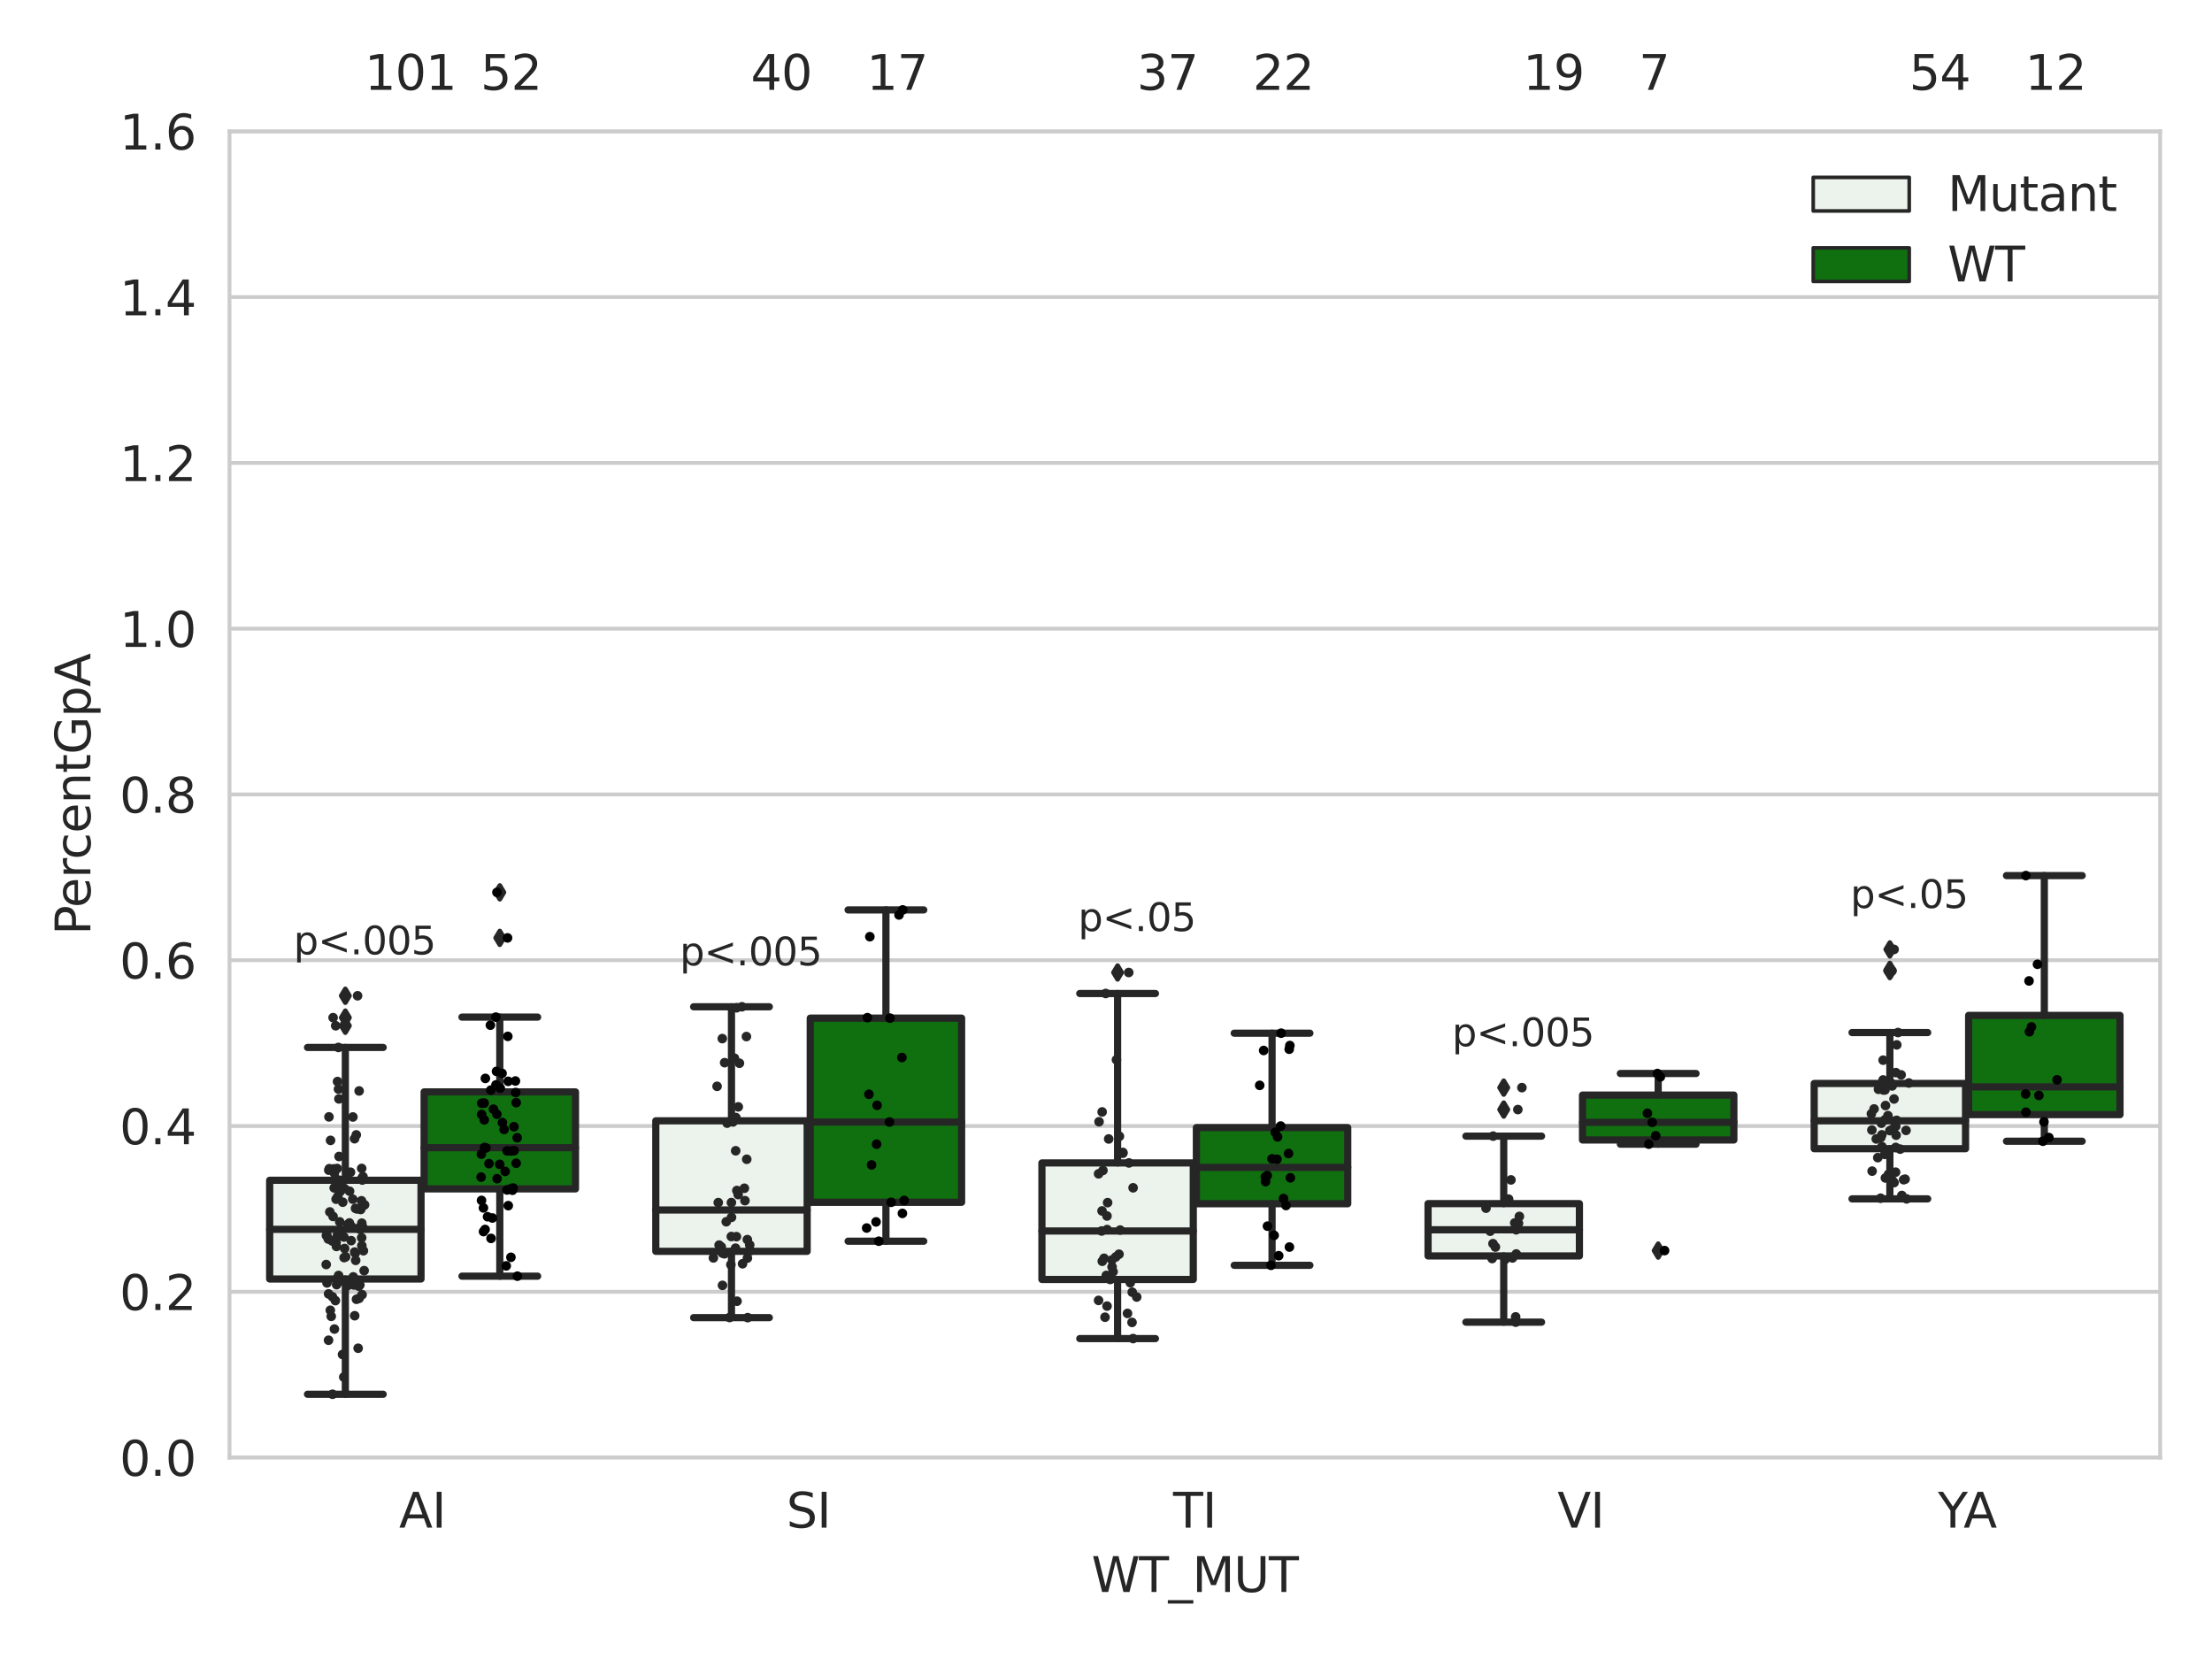 <?xml version="1.0" encoding="utf-8" standalone="no"?>
<!DOCTYPE svg PUBLIC "-//W3C//DTD SVG 1.1//EN"
  "http://www.w3.org/Graphics/SVG/1.1/DTD/svg11.dtd">
<svg xmlns:xlink="http://www.w3.org/1999/xlink" width="460.8pt" height="345.6pt" viewBox="0 0 460.8 345.6" xmlns="http://www.w3.org/2000/svg" version="1.1">
 <defs>
  <style type="text/css">*{stroke-linejoin: round; stroke-linecap: butt}</style>
 </defs>
 <g id="figure_1">
  <g id="patch_1">
   <path d="M 0 345.6 
L 460.8 345.6 
L 460.8 0 
L 0 0 
z
" style="fill: #ffffff"/>
  </g>
  <g id="axes_1">
   <g id="patch_2">
    <path d="M 47.81 303.64 
L 450 303.64 
L 450 27.354 
L 47.81 27.354 
z
" style="fill: #ffffff"/>
   </g>
   <g id="matplotlib.axis_1">
    <g id="xtick_1">
     <g id="text_1">
      <!-- AI -->
      <g style="fill: #262626" transform="translate(83.134 318.238)scale(0.1 -0.1)">
       <defs>
        <path id="DejaVuSans-41" d="M 2188 4044 
L 1331 1722 
L 3047 1722 
L 2188 4044 
z
M 1831 4666 
L 2547 4666 
L 4325 0 
L 3669 0 
L 3244 1197 
L 1141 1197 
L 716 0 
L 50 0 
L 1831 4666 
z
" transform="scale(0.016)"/>
        <path id="DejaVuSans-49" d="M 628 4666 
L 1259 4666 
L 1259 0 
L 628 0 
L 628 4666 
z
" transform="scale(0.016)"/>
       </defs>
       <use xlink:href="#DejaVuSans-41"/>
       <use xlink:href="#DejaVuSans-49" x="68.408"/>
      </g>
     </g>
    </g>
    <g id="xtick_2">
     <g id="text_2">
      <!-- SI -->
      <g style="fill: #262626" transform="translate(163.818 318.238)scale(0.1 -0.1)">
       <defs>
        <path id="DejaVuSans-53" d="M 3425 4513 
L 3425 3897 
Q 3066 4069 2747 4153 
Q 2428 4238 2131 4238 
Q 1616 4238 1336 4038 
Q 1056 3838 1056 3469 
Q 1056 3159 1242 3001 
Q 1428 2844 1947 2747 
L 2328 2669 
Q 3034 2534 3370 2195 
Q 3706 1856 3706 1288 
Q 3706 609 3251 259 
Q 2797 -91 1919 -91 
Q 1588 -91 1214 -16 
Q 841 59 441 206 
L 441 856 
Q 825 641 1194 531 
Q 1563 422 1919 422 
Q 2459 422 2753 634 
Q 3047 847 3047 1241 
Q 3047 1584 2836 1778 
Q 2625 1972 2144 2069 
L 1759 2144 
Q 1053 2284 737 2584 
Q 422 2884 422 3419 
Q 422 4038 858 4394 
Q 1294 4750 2059 4750 
Q 2388 4750 2728 4690 
Q 3069 4631 3425 4513 
z
" transform="scale(0.016)"/>
       </defs>
       <use xlink:href="#DejaVuSans-53"/>
       <use xlink:href="#DejaVuSans-49" x="63.477"/>
      </g>
     </g>
    </g>
    <g id="xtick_3">
     <g id="text_3">
      <!-- TI -->
      <g style="fill: #262626" transform="translate(244.376 318.238)scale(0.1 -0.1)">
       <defs>
        <path id="DejaVuSans-54" d="M -19 4666 
L 3928 4666 
L 3928 4134 
L 2272 4134 
L 2272 0 
L 1638 0 
L 1638 4134 
L -19 4134 
L -19 4666 
z
" transform="scale(0.016)"/>
       </defs>
       <use xlink:href="#DejaVuSans-54"/>
       <use xlink:href="#DejaVuSans-49" x="61.084"/>
      </g>
     </g>
    </g>
    <g id="xtick_4">
     <g id="text_4">
      <!-- VI -->
      <g style="fill: #262626" transform="translate(324.448 318.238)scale(0.1 -0.1)">
       <defs>
        <path id="DejaVuSans-56" d="M 1831 0 
L 50 4666 
L 709 4666 
L 2188 738 
L 3669 4666 
L 4325 4666 
L 2547 0 
L 1831 0 
z
" transform="scale(0.016)"/>
       </defs>
       <use xlink:href="#DejaVuSans-56"/>
       <use xlink:href="#DejaVuSans-49" x="68.408"/>
      </g>
     </g>
    </g>
    <g id="xtick_5">
     <g id="text_5">
      <!-- YA -->
      <g style="fill: #262626" transform="translate(403.694 318.238)scale(0.1 -0.1)">
       <defs>
        <path id="DejaVuSans-59" d="M -13 4666 
L 666 4666 
L 1959 2747 
L 3244 4666 
L 3922 4666 
L 2272 2222 
L 2272 0 
L 1638 0 
L 1638 2222 
L -13 4666 
z
" transform="scale(0.016)"/>
       </defs>
       <use xlink:href="#DejaVuSans-59"/>
       <use xlink:href="#DejaVuSans-41" x="53.334"/>
      </g>
     </g>
    </g>
    <g id="text_6">
     <!-- WT_MUT -->
     <g style="fill: #262626" transform="translate(227.38 331.638)scale(0.1 -0.1)">
      <defs>
       <path id="DejaVuSans-57" d="M 213 4666 
L 850 4666 
L 1831 722 
L 2809 4666 
L 3519 4666 
L 4500 722 
L 5478 4666 
L 6119 4666 
L 4947 0 
L 4153 0 
L 3169 4050 
L 2175 0 
L 1381 0 
L 213 4666 
z
" transform="scale(0.016)"/>
       <path id="DejaVuSans-5f" d="M 3263 -1063 
L 3263 -1509 
L -63 -1509 
L -63 -1063 
L 3263 -1063 
z
" transform="scale(0.016)"/>
       <path id="DejaVuSans-4d" d="M 628 4666 
L 1569 4666 
L 2759 1491 
L 3956 4666 
L 4897 4666 
L 4897 0 
L 4281 0 
L 4281 4097 
L 3078 897 
L 2444 897 
L 1241 4097 
L 1241 0 
L 628 0 
L 628 4666 
z
" transform="scale(0.016)"/>
       <path id="DejaVuSans-55" d="M 556 4666 
L 1191 4666 
L 1191 1831 
Q 1191 1081 1462 751 
Q 1734 422 2344 422 
Q 2950 422 3222 751 
Q 3494 1081 3494 1831 
L 3494 4666 
L 4128 4666 
L 4128 1753 
Q 4128 841 3676 375 
Q 3225 -91 2344 -91 
Q 1459 -91 1007 375 
Q 556 841 556 1753 
L 556 4666 
z
" transform="scale(0.016)"/>
      </defs>
      <use xlink:href="#DejaVuSans-57"/>
      <use xlink:href="#DejaVuSans-54" x="98.877"/>
      <use xlink:href="#DejaVuSans-5f" x="159.961"/>
      <use xlink:href="#DejaVuSans-4d" x="209.961"/>
      <use xlink:href="#DejaVuSans-55" x="296.24"/>
      <use xlink:href="#DejaVuSans-54" x="369.434"/>
     </g>
    </g>
   </g>
   <g id="matplotlib.axis_2">
    <g id="ytick_1">
     <g id="line2d_1">
      <path d="M 47.81 303.64 
L 450 303.64 
" clip-path="url(#p7d0a005fc6)" style="fill: none; stroke: #cccccc; stroke-width: 0.8; stroke-linecap: round"/>
     </g>
     <g id="text_7">
      <!-- 0.0 -->
      <g style="fill: #262626" transform="translate(24.907 307.439)scale(0.1 -0.1)">
       <defs>
        <path id="DejaVuSans-30" d="M 2034 4250 
Q 1547 4250 1301 3770 
Q 1056 3291 1056 2328 
Q 1056 1369 1301 889 
Q 1547 409 2034 409 
Q 2525 409 2770 889 
Q 3016 1369 3016 2328 
Q 3016 3291 2770 3770 
Q 2525 4250 2034 4250 
z
M 2034 4750 
Q 2819 4750 3233 4129 
Q 3647 3509 3647 2328 
Q 3647 1150 3233 529 
Q 2819 -91 2034 -91 
Q 1250 -91 836 529 
Q 422 1150 422 2328 
Q 422 3509 836 4129 
Q 1250 4750 2034 4750 
z
" transform="scale(0.016)"/>
        <path id="DejaVuSans-2e" d="M 684 794 
L 1344 794 
L 1344 0 
L 684 0 
L 684 794 
z
" transform="scale(0.016)"/>
       </defs>
       <use xlink:href="#DejaVuSans-30"/>
       <use xlink:href="#DejaVuSans-2e" x="63.623"/>
       <use xlink:href="#DejaVuSans-30" x="95.41"/>
      </g>
     </g>
    </g>
    <g id="ytick_2">
     <g id="line2d_2">
      <path d="M 47.81 269.104 
L 450 269.104 
" clip-path="url(#p7d0a005fc6)" style="fill: none; stroke: #cccccc; stroke-width: 0.8; stroke-linecap: round"/>
     </g>
     <g id="text_8">
      <!-- 0.2 -->
      <g style="fill: #262626" transform="translate(24.907 272.903)scale(0.1 -0.1)">
       <defs>
        <path id="DejaVuSans-32" d="M 1228 531 
L 3431 531 
L 3431 0 
L 469 0 
L 469 531 
Q 828 903 1448 1529 
Q 2069 2156 2228 2338 
Q 2531 2678 2651 2914 
Q 2772 3150 2772 3378 
Q 2772 3750 2511 3984 
Q 2250 4219 1831 4219 
Q 1534 4219 1204 4116 
Q 875 4013 500 3803 
L 500 4441 
Q 881 4594 1212 4672 
Q 1544 4750 1819 4750 
Q 2544 4750 2975 4387 
Q 3406 4025 3406 3419 
Q 3406 3131 3298 2873 
Q 3191 2616 2906 2266 
Q 2828 2175 2409 1742 
Q 1991 1309 1228 531 
z
" transform="scale(0.016)"/>
       </defs>
       <use xlink:href="#DejaVuSans-30"/>
       <use xlink:href="#DejaVuSans-2e" x="63.623"/>
       <use xlink:href="#DejaVuSans-32" x="95.41"/>
      </g>
     </g>
    </g>
    <g id="ytick_3">
     <g id="line2d_3">
      <path d="M 47.81 234.568 
L 450 234.568 
" clip-path="url(#p7d0a005fc6)" style="fill: none; stroke: #cccccc; stroke-width: 0.8; stroke-linecap: round"/>
     </g>
     <g id="text_9">
      <!-- 0.4 -->
      <g style="fill: #262626" transform="translate(24.907 238.368)scale(0.1 -0.1)">
       <defs>
        <path id="DejaVuSans-34" d="M 2419 4116 
L 825 1625 
L 2419 1625 
L 2419 4116 
z
M 2253 4666 
L 3047 4666 
L 3047 1625 
L 3713 1625 
L 3713 1100 
L 3047 1100 
L 3047 0 
L 2419 0 
L 2419 1100 
L 313 1100 
L 313 1709 
L 2253 4666 
z
" transform="scale(0.016)"/>
       </defs>
       <use xlink:href="#DejaVuSans-30"/>
       <use xlink:href="#DejaVuSans-2e" x="63.623"/>
       <use xlink:href="#DejaVuSans-34" x="95.41"/>
      </g>
     </g>
    </g>
    <g id="ytick_4">
     <g id="line2d_4">
      <path d="M 47.81 200.033 
L 450 200.033 
" clip-path="url(#p7d0a005fc6)" style="fill: none; stroke: #cccccc; stroke-width: 0.8; stroke-linecap: round"/>
     </g>
     <g id="text_10">
      <!-- 0.6 -->
      <g style="fill: #262626" transform="translate(24.907 203.832)scale(0.1 -0.1)">
       <defs>
        <path id="DejaVuSans-36" d="M 2113 2584 
Q 1688 2584 1439 2293 
Q 1191 2003 1191 1497 
Q 1191 994 1439 701 
Q 1688 409 2113 409 
Q 2538 409 2786 701 
Q 3034 994 3034 1497 
Q 3034 2003 2786 2293 
Q 2538 2584 2113 2584 
z
M 3366 4563 
L 3366 3988 
Q 3128 4100 2886 4159 
Q 2644 4219 2406 4219 
Q 1781 4219 1451 3797 
Q 1122 3375 1075 2522 
Q 1259 2794 1537 2939 
Q 1816 3084 2150 3084 
Q 2853 3084 3261 2657 
Q 3669 2231 3669 1497 
Q 3669 778 3244 343 
Q 2819 -91 2113 -91 
Q 1303 -91 875 529 
Q 447 1150 447 2328 
Q 447 3434 972 4092 
Q 1497 4750 2381 4750 
Q 2619 4750 2861 4703 
Q 3103 4656 3366 4563 
z
" transform="scale(0.016)"/>
       </defs>
       <use xlink:href="#DejaVuSans-30"/>
       <use xlink:href="#DejaVuSans-2e" x="63.623"/>
       <use xlink:href="#DejaVuSans-36" x="95.41"/>
      </g>
     </g>
    </g>
    <g id="ytick_5">
     <g id="line2d_5">
      <path d="M 47.81 165.497 
L 450 165.497 
" clip-path="url(#p7d0a005fc6)" style="fill: none; stroke: #cccccc; stroke-width: 0.8; stroke-linecap: round"/>
     </g>
     <g id="text_11">
      <!-- 0.8 -->
      <g style="fill: #262626" transform="translate(24.907 169.296)scale(0.1 -0.1)">
       <defs>
        <path id="DejaVuSans-38" d="M 2034 2216 
Q 1584 2216 1326 1975 
Q 1069 1734 1069 1313 
Q 1069 891 1326 650 
Q 1584 409 2034 409 
Q 2484 409 2743 651 
Q 3003 894 3003 1313 
Q 3003 1734 2745 1975 
Q 2488 2216 2034 2216 
z
M 1403 2484 
Q 997 2584 770 2862 
Q 544 3141 544 3541 
Q 544 4100 942 4425 
Q 1341 4750 2034 4750 
Q 2731 4750 3128 4425 
Q 3525 4100 3525 3541 
Q 3525 3141 3298 2862 
Q 3072 2584 2669 2484 
Q 3125 2378 3379 2068 
Q 3634 1759 3634 1313 
Q 3634 634 3220 271 
Q 2806 -91 2034 -91 
Q 1263 -91 848 271 
Q 434 634 434 1313 
Q 434 1759 690 2068 
Q 947 2378 1403 2484 
z
M 1172 3481 
Q 1172 3119 1398 2916 
Q 1625 2713 2034 2713 
Q 2441 2713 2670 2916 
Q 2900 3119 2900 3481 
Q 2900 3844 2670 4047 
Q 2441 4250 2034 4250 
Q 1625 4250 1398 4047 
Q 1172 3844 1172 3481 
z
" transform="scale(0.016)"/>
       </defs>
       <use xlink:href="#DejaVuSans-30"/>
       <use xlink:href="#DejaVuSans-2e" x="63.623"/>
       <use xlink:href="#DejaVuSans-38" x="95.41"/>
      </g>
     </g>
    </g>
    <g id="ytick_6">
     <g id="line2d_6">
      <path d="M 47.81 130.961 
L 450 130.961 
" clip-path="url(#p7d0a005fc6)" style="fill: none; stroke: #cccccc; stroke-width: 0.8; stroke-linecap: round"/>
     </g>
     <g id="text_12">
      <!-- 1.0 -->
      <g style="fill: #262626" transform="translate(24.907 134.76)scale(0.1 -0.1)">
       <defs>
        <path id="DejaVuSans-31" d="M 794 531 
L 1825 531 
L 1825 4091 
L 703 3866 
L 703 4441 
L 1819 4666 
L 2450 4666 
L 2450 531 
L 3481 531 
L 3481 0 
L 794 0 
L 794 531 
z
" transform="scale(0.016)"/>
       </defs>
       <use xlink:href="#DejaVuSans-31"/>
       <use xlink:href="#DejaVuSans-2e" x="63.623"/>
       <use xlink:href="#DejaVuSans-30" x="95.41"/>
      </g>
     </g>
    </g>
    <g id="ytick_7">
     <g id="line2d_7">
      <path d="M 47.81 96.425 
L 450 96.425 
" clip-path="url(#p7d0a005fc6)" style="fill: none; stroke: #cccccc; stroke-width: 0.8; stroke-linecap: round"/>
     </g>
     <g id="text_13">
      <!-- 1.2 -->
      <g style="fill: #262626" transform="translate(24.907 100.225)scale(0.1 -0.1)">
       <use xlink:href="#DejaVuSans-31"/>
       <use xlink:href="#DejaVuSans-2e" x="63.623"/>
       <use xlink:href="#DejaVuSans-32" x="95.41"/>
      </g>
     </g>
    </g>
    <g id="ytick_8">
     <g id="line2d_8">
      <path d="M 47.81 61.89 
L 450 61.89 
" clip-path="url(#p7d0a005fc6)" style="fill: none; stroke: #cccccc; stroke-width: 0.8; stroke-linecap: round"/>
     </g>
     <g id="text_14">
      <!-- 1.4 -->
      <g style="fill: #262626" transform="translate(24.907 65.689)scale(0.1 -0.1)">
       <use xlink:href="#DejaVuSans-31"/>
       <use xlink:href="#DejaVuSans-2e" x="63.623"/>
       <use xlink:href="#DejaVuSans-34" x="95.41"/>
      </g>
     </g>
    </g>
    <g id="ytick_9">
     <g id="line2d_9">
      <path d="M 47.81 27.354 
L 450 27.354 
" clip-path="url(#p7d0a005fc6)" style="fill: none; stroke: #cccccc; stroke-width: 0.8; stroke-linecap: round"/>
     </g>
     <g id="text_15">
      <!-- 1.6 -->
      <g style="fill: #262626" transform="translate(24.907 31.153)scale(0.1 -0.1)">
       <use xlink:href="#DejaVuSans-31"/>
       <use xlink:href="#DejaVuSans-2e" x="63.623"/>
       <use xlink:href="#DejaVuSans-36" x="95.41"/>
      </g>
     </g>
    </g>
    <g id="text_16">
     <!-- PercentGpA -->
     <g style="fill: #262626" transform="translate(18.827 194.774)rotate(-90)scale(0.1 -0.1)">
      <defs>
       <path id="DejaVuSans-50" d="M 1259 4147 
L 1259 2394 
L 2053 2394 
Q 2494 2394 2734 2622 
Q 2975 2850 2975 3272 
Q 2975 3691 2734 3919 
Q 2494 4147 2053 4147 
L 1259 4147 
z
M 628 4666 
L 2053 4666 
Q 2838 4666 3239 4311 
Q 3641 3956 3641 3272 
Q 3641 2581 3239 2228 
Q 2838 1875 2053 1875 
L 1259 1875 
L 1259 0 
L 628 0 
L 628 4666 
z
" transform="scale(0.016)"/>
       <path id="DejaVuSans-65" d="M 3597 1894 
L 3597 1613 
L 953 1613 
Q 991 1019 1311 708 
Q 1631 397 2203 397 
Q 2534 397 2845 478 
Q 3156 559 3463 722 
L 3463 178 
Q 3153 47 2828 -22 
Q 2503 -91 2169 -91 
Q 1331 -91 842 396 
Q 353 884 353 1716 
Q 353 2575 817 3079 
Q 1281 3584 2069 3584 
Q 2775 3584 3186 3129 
Q 3597 2675 3597 1894 
z
M 3022 2063 
Q 3016 2534 2758 2815 
Q 2500 3097 2075 3097 
Q 1594 3097 1305 2825 
Q 1016 2553 972 2059 
L 3022 2063 
z
" transform="scale(0.016)"/>
       <path id="DejaVuSans-72" d="M 2631 2963 
Q 2534 3019 2420 3045 
Q 2306 3072 2169 3072 
Q 1681 3072 1420 2755 
Q 1159 2438 1159 1844 
L 1159 0 
L 581 0 
L 581 3500 
L 1159 3500 
L 1159 2956 
Q 1341 3275 1631 3429 
Q 1922 3584 2338 3584 
Q 2397 3584 2469 3576 
Q 2541 3569 2628 3553 
L 2631 2963 
z
" transform="scale(0.016)"/>
       <path id="DejaVuSans-63" d="M 3122 3366 
L 3122 2828 
Q 2878 2963 2633 3030 
Q 2388 3097 2138 3097 
Q 1578 3097 1268 2742 
Q 959 2388 959 1747 
Q 959 1106 1268 751 
Q 1578 397 2138 397 
Q 2388 397 2633 464 
Q 2878 531 3122 666 
L 3122 134 
Q 2881 22 2623 -34 
Q 2366 -91 2075 -91 
Q 1284 -91 818 406 
Q 353 903 353 1747 
Q 353 2603 823 3093 
Q 1294 3584 2113 3584 
Q 2378 3584 2631 3529 
Q 2884 3475 3122 3366 
z
" transform="scale(0.016)"/>
       <path id="DejaVuSans-6e" d="M 3513 2113 
L 3513 0 
L 2938 0 
L 2938 2094 
Q 2938 2591 2744 2837 
Q 2550 3084 2163 3084 
Q 1697 3084 1428 2787 
Q 1159 2491 1159 1978 
L 1159 0 
L 581 0 
L 581 3500 
L 1159 3500 
L 1159 2956 
Q 1366 3272 1645 3428 
Q 1925 3584 2291 3584 
Q 2894 3584 3203 3211 
Q 3513 2838 3513 2113 
z
" transform="scale(0.016)"/>
       <path id="DejaVuSans-74" d="M 1172 4494 
L 1172 3500 
L 2356 3500 
L 2356 3053 
L 1172 3053 
L 1172 1153 
Q 1172 725 1289 603 
Q 1406 481 1766 481 
L 2356 481 
L 2356 0 
L 1766 0 
Q 1100 0 847 248 
Q 594 497 594 1153 
L 594 3053 
L 172 3053 
L 172 3500 
L 594 3500 
L 594 4494 
L 1172 4494 
z
" transform="scale(0.016)"/>
       <path id="DejaVuSans-47" d="M 3809 666 
L 3809 1919 
L 2778 1919 
L 2778 2438 
L 4434 2438 
L 4434 434 
Q 4069 175 3628 42 
Q 3188 -91 2688 -91 
Q 1594 -91 976 548 
Q 359 1188 359 2328 
Q 359 3472 976 4111 
Q 1594 4750 2688 4750 
Q 3144 4750 3555 4637 
Q 3966 4525 4313 4306 
L 4313 3634 
Q 3963 3931 3569 4081 
Q 3175 4231 2741 4231 
Q 1884 4231 1454 3753 
Q 1025 3275 1025 2328 
Q 1025 1384 1454 906 
Q 1884 428 2741 428 
Q 3075 428 3337 486 
Q 3600 544 3809 666 
z
" transform="scale(0.016)"/>
       <path id="DejaVuSans-70" d="M 1159 525 
L 1159 -1331 
L 581 -1331 
L 581 3500 
L 1159 3500 
L 1159 2969 
Q 1341 3281 1617 3432 
Q 1894 3584 2278 3584 
Q 2916 3584 3314 3078 
Q 3713 2572 3713 1747 
Q 3713 922 3314 415 
Q 2916 -91 2278 -91 
Q 1894 -91 1617 61 
Q 1341 213 1159 525 
z
M 3116 1747 
Q 3116 2381 2855 2742 
Q 2594 3103 2138 3103 
Q 1681 3103 1420 2742 
Q 1159 2381 1159 1747 
Q 1159 1113 1420 752 
Q 1681 391 2138 391 
Q 2594 391 2855 752 
Q 3116 1113 3116 1747 
z
" transform="scale(0.016)"/>
      </defs>
      <use xlink:href="#DejaVuSans-50"/>
      <use xlink:href="#DejaVuSans-65" x="56.678"/>
      <use xlink:href="#DejaVuSans-72" x="118.201"/>
      <use xlink:href="#DejaVuSans-63" x="157.064"/>
      <use xlink:href="#DejaVuSans-65" x="212.045"/>
      <use xlink:href="#DejaVuSans-6e" x="273.568"/>
      <use xlink:href="#DejaVuSans-74" x="336.947"/>
      <use xlink:href="#DejaVuSans-47" x="376.156"/>
      <use xlink:href="#DejaVuSans-70" x="453.646"/>
      <use xlink:href="#DejaVuSans-41" x="517.123"/>
     </g>
    </g>
   </g>
   <g id="patch_3">
    <path d="M 56.176 266.439 
L 87.707 266.439 
L 87.707 245.876 
L 56.176 245.876 
L 56.176 266.439 
z
" clip-path="url(#p7d0a005fc6)" style="fill: #ecf2ec; stroke: #262626; stroke-width: 1.5; stroke-linejoin: miter"/>
   </g>
   <g id="patch_4">
    <path d="M 88.351 247.668 
L 119.882 247.668 
L 119.882 227.468 
L 88.351 227.468 
L 88.351 247.668 
z
" clip-path="url(#p7d0a005fc6)" style="fill: #107010; stroke: #262626; stroke-width: 1.5; stroke-linejoin: miter"/>
   </g>
   <g id="patch_5">
    <path d="M 136.614 260.676 
L 168.145 260.676 
L 168.145 233.487 
L 136.614 233.487 
L 136.614 260.676 
z
" clip-path="url(#p7d0a005fc6)" style="fill: #ecf2ec; stroke: #262626; stroke-width: 1.5; stroke-linejoin: miter"/>
   </g>
   <g id="patch_6">
    <path d="M 168.789 250.46 
L 200.32 250.46 
L 200.32 212.097 
L 168.789 212.097 
L 168.789 250.46 
z
" clip-path="url(#p7d0a005fc6)" style="fill: #107010; stroke: #262626; stroke-width: 1.5; stroke-linejoin: miter"/>
   </g>
   <g id="patch_7">
    <path d="M 217.052 266.536 
L 248.583 266.536 
L 248.583 242.26 
L 217.052 242.26 
L 217.052 266.536 
z
" clip-path="url(#p7d0a005fc6)" style="fill: #ecf2ec; stroke: #262626; stroke-width: 1.5; stroke-linejoin: miter"/>
   </g>
   <g id="patch_8">
    <path d="M 249.227 250.766 
L 280.758 250.766 
L 280.758 234.901 
L 249.227 234.901 
L 249.227 250.766 
z
" clip-path="url(#p7d0a005fc6)" style="fill: #107010; stroke: #262626; stroke-width: 1.5; stroke-linejoin: miter"/>
   </g>
   <g id="patch_9">
    <path d="M 297.49 261.637 
L 329.021 261.637 
L 329.021 250.74 
L 297.49 250.74 
L 297.49 261.637 
z
" clip-path="url(#p7d0a005fc6)" style="fill: #ecf2ec; stroke: #262626; stroke-width: 1.5; stroke-linejoin: miter"/>
   </g>
   <g id="patch_10">
    <path d="M 329.665 237.476 
L 361.196 237.476 
L 361.196 228.125 
L 329.665 228.125 
L 329.665 237.476 
z
" clip-path="url(#p7d0a005fc6)" style="fill: #107010; stroke: #262626; stroke-width: 1.5; stroke-linejoin: miter"/>
   </g>
   <g id="patch_11">
    <path d="M 377.928 239.297 
L 409.459 239.297 
L 409.459 225.71 
L 377.928 225.71 
L 377.928 239.297 
z
" clip-path="url(#p7d0a005fc6)" style="fill: #ecf2ec; stroke: #262626; stroke-width: 1.5; stroke-linejoin: miter"/>
   </g>
   <g id="patch_12">
    <path d="M 410.103 232.199 
L 441.634 232.199 
L 441.634 211.523 
L 410.103 211.523 
L 410.103 232.199 
z
" clip-path="url(#p7d0a005fc6)" style="fill: #107010; stroke: #262626; stroke-width: 1.5; stroke-linejoin: miter"/>
   </g>
   <g id="patch_13">
    <path d="M 88.029 303.64 
L 88.029 303.64 
L 88.029 303.64 
L 88.029 303.64 
z
" clip-path="url(#p7d0a005fc6)" style="fill: #ecf2ec; stroke: #262626; stroke-width: 0.75; stroke-linejoin: miter"/>
   </g>
   <g id="patch_14">
    <path d="M 88.029 303.64 
L 88.029 303.64 
L 88.029 303.64 
L 88.029 303.64 
z
" clip-path="url(#p7d0a005fc6)" style="fill: #107010; stroke: #262626; stroke-width: 0.75; stroke-linejoin: miter"/>
   </g>
   <g id="PathCollection_1"/>
   <g id="PathCollection_2"/>
   <g id="line2d_10">
    <path d="M 71.941 266.439 
L 71.941 290.449 
" clip-path="url(#p7d0a005fc6)" style="fill: none; stroke: #262626; stroke-width: 1.5; stroke-linecap: round"/>
   </g>
   <g id="line2d_11">
    <path d="M 71.941 245.876 
L 71.941 218.203 
" clip-path="url(#p7d0a005fc6)" style="fill: none; stroke: #262626; stroke-width: 1.5; stroke-linecap: round"/>
   </g>
   <g id="line2d_12">
    <path d="M 64.058 290.449 
L 79.824 290.449 
" clip-path="url(#p7d0a005fc6)" style="fill: none; stroke: #262626; stroke-width: 1.5; stroke-linecap: round"/>
   </g>
   <g id="line2d_13">
    <path d="M 64.058 218.203 
L 79.824 218.203 
" clip-path="url(#p7d0a005fc6)" style="fill: none; stroke: #262626; stroke-width: 1.5; stroke-linecap: round"/>
   </g>
   <g id="line2d_14">
    <defs>
     <path id="m3898c4f1c4" d="M -0 1.414 
L 0.849 0 
L 0 -1.414 
L -0.849 -0 
z
" style="stroke: #262626; stroke-linejoin: miter"/>
    </defs>
    <g clip-path="url(#p7d0a005fc6)">
     <use xlink:href="#m3898c4f1c4" x="71.941" y="211.993" style="fill: #262626; stroke: #262626; stroke-linejoin: miter"/>
     <use xlink:href="#m3898c4f1c4" x="71.941" y="207.438" style="fill: #262626; stroke: #262626; stroke-linejoin: miter"/>
     <use xlink:href="#m3898c4f1c4" x="71.941" y="213.683" style="fill: #262626; stroke: #262626; stroke-linejoin: miter"/>
    </g>
   </g>
   <g id="line2d_15">
    <path d="M 104.117 247.668 
L 104.117 265.849 
" clip-path="url(#p7d0a005fc6)" style="fill: none; stroke: #262626; stroke-width: 1.5; stroke-linecap: round"/>
   </g>
   <g id="line2d_16">
    <path d="M 104.117 227.468 
L 104.117 211.887 
" clip-path="url(#p7d0a005fc6)" style="fill: none; stroke: #262626; stroke-width: 1.5; stroke-linecap: round"/>
   </g>
   <g id="line2d_17">
    <path d="M 96.234 265.849 
L 112 265.849 
" clip-path="url(#p7d0a005fc6)" style="fill: none; stroke: #262626; stroke-width: 1.5; stroke-linecap: round"/>
   </g>
   <g id="line2d_18">
    <path d="M 96.234 211.887 
L 112 211.887 
" clip-path="url(#p7d0a005fc6)" style="fill: none; stroke: #262626; stroke-width: 1.5; stroke-linecap: round"/>
   </g>
   <g id="line2d_19">
    <g clip-path="url(#p7d0a005fc6)">
     <use xlink:href="#m3898c4f1c4" x="104.117" y="185.896" style="fill: #262626; stroke: #262626; stroke-linejoin: miter"/>
     <use xlink:href="#m3898c4f1c4" x="104.117" y="195.378" style="fill: #262626; stroke: #262626; stroke-linejoin: miter"/>
    </g>
   </g>
   <g id="line2d_20">
    <path d="M 152.379 260.676 
L 152.379 274.488 
" clip-path="url(#p7d0a005fc6)" style="fill: none; stroke: #262626; stroke-width: 1.5; stroke-linecap: round"/>
   </g>
   <g id="line2d_21">
    <path d="M 152.379 233.487 
L 152.379 209.732 
" clip-path="url(#p7d0a005fc6)" style="fill: none; stroke: #262626; stroke-width: 1.5; stroke-linecap: round"/>
   </g>
   <g id="line2d_22">
    <path d="M 144.496 274.488 
L 160.262 274.488 
" clip-path="url(#p7d0a005fc6)" style="fill: none; stroke: #262626; stroke-width: 1.5; stroke-linecap: round"/>
   </g>
   <g id="line2d_23">
    <path d="M 144.496 209.732 
L 160.262 209.732 
" clip-path="url(#p7d0a005fc6)" style="fill: none; stroke: #262626; stroke-width: 1.5; stroke-linecap: round"/>
   </g>
   <g id="line2d_24"/>
   <g id="line2d_25">
    <path d="M 184.555 250.46 
L 184.555 258.566 
" clip-path="url(#p7d0a005fc6)" style="fill: none; stroke: #262626; stroke-width: 1.5; stroke-linecap: round"/>
   </g>
   <g id="line2d_26">
    <path d="M 184.555 212.097 
L 184.555 189.551 
" clip-path="url(#p7d0a005fc6)" style="fill: none; stroke: #262626; stroke-width: 1.5; stroke-linecap: round"/>
   </g>
   <g id="line2d_27">
    <path d="M 176.672 258.566 
L 192.438 258.566 
" clip-path="url(#p7d0a005fc6)" style="fill: none; stroke: #262626; stroke-width: 1.5; stroke-linecap: round"/>
   </g>
   <g id="line2d_28">
    <path d="M 176.672 189.551 
L 192.438 189.551 
" clip-path="url(#p7d0a005fc6)" style="fill: none; stroke: #262626; stroke-width: 1.5; stroke-linecap: round"/>
   </g>
   <g id="line2d_29"/>
   <g id="line2d_30">
    <path d="M 232.817 266.536 
L 232.817 278.85 
" clip-path="url(#p7d0a005fc6)" style="fill: none; stroke: #262626; stroke-width: 1.5; stroke-linecap: round"/>
   </g>
   <g id="line2d_31">
    <path d="M 232.817 242.26 
L 232.817 206.967 
" clip-path="url(#p7d0a005fc6)" style="fill: none; stroke: #262626; stroke-width: 1.5; stroke-linecap: round"/>
   </g>
   <g id="line2d_32">
    <path d="M 224.934 278.85 
L 240.7 278.85 
" clip-path="url(#p7d0a005fc6)" style="fill: none; stroke: #262626; stroke-width: 1.5; stroke-linecap: round"/>
   </g>
   <g id="line2d_33">
    <path d="M 224.934 206.967 
L 240.7 206.967 
" clip-path="url(#p7d0a005fc6)" style="fill: none; stroke: #262626; stroke-width: 1.5; stroke-linecap: round"/>
   </g>
   <g id="line2d_34">
    <g clip-path="url(#p7d0a005fc6)">
     <use xlink:href="#m3898c4f1c4" x="232.817" y="202.589" style="fill: #262626; stroke: #262626; stroke-linejoin: miter"/>
    </g>
   </g>
   <g id="line2d_35">
    <path d="M 264.993 250.766 
L 264.993 263.585 
" clip-path="url(#p7d0a005fc6)" style="fill: none; stroke: #262626; stroke-width: 1.5; stroke-linecap: round"/>
   </g>
   <g id="line2d_36">
    <path d="M 264.993 234.901 
L 264.993 215.232 
" clip-path="url(#p7d0a005fc6)" style="fill: none; stroke: #262626; stroke-width: 1.5; stroke-linecap: round"/>
   </g>
   <g id="line2d_37">
    <path d="M 257.11 263.585 
L 272.876 263.585 
" clip-path="url(#p7d0a005fc6)" style="fill: none; stroke: #262626; stroke-width: 1.5; stroke-linecap: round"/>
   </g>
   <g id="line2d_38">
    <path d="M 257.11 215.232 
L 272.876 215.232 
" clip-path="url(#p7d0a005fc6)" style="fill: none; stroke: #262626; stroke-width: 1.5; stroke-linecap: round"/>
   </g>
   <g id="line2d_39"/>
   <g id="line2d_40">
    <path d="M 313.255 261.637 
L 313.255 275.429 
" clip-path="url(#p7d0a005fc6)" style="fill: none; stroke: #262626; stroke-width: 1.5; stroke-linecap: round"/>
   </g>
   <g id="line2d_41">
    <path d="M 313.255 250.74 
L 313.255 236.675 
" clip-path="url(#p7d0a005fc6)" style="fill: none; stroke: #262626; stroke-width: 1.5; stroke-linecap: round"/>
   </g>
   <g id="line2d_42">
    <path d="M 305.372 275.429 
L 321.138 275.429 
" clip-path="url(#p7d0a005fc6)" style="fill: none; stroke: #262626; stroke-width: 1.5; stroke-linecap: round"/>
   </g>
   <g id="line2d_43">
    <path d="M 305.372 236.675 
L 321.138 236.675 
" clip-path="url(#p7d0a005fc6)" style="fill: none; stroke: #262626; stroke-width: 1.5; stroke-linecap: round"/>
   </g>
   <g id="line2d_44">
    <g clip-path="url(#p7d0a005fc6)">
     <use xlink:href="#m3898c4f1c4" x="313.255" y="231.142" style="fill: #262626; stroke: #262626; stroke-linejoin: miter"/>
     <use xlink:href="#m3898c4f1c4" x="313.255" y="226.572" style="fill: #262626; stroke: #262626; stroke-linejoin: miter"/>
    </g>
   </g>
   <g id="line2d_45">
    <path d="M 345.431 237.476 
L 345.431 238.348 
" clip-path="url(#p7d0a005fc6)" style="fill: none; stroke: #262626; stroke-width: 1.5; stroke-linecap: round"/>
   </g>
   <g id="line2d_46">
    <path d="M 345.431 228.125 
L 345.431 223.633 
" clip-path="url(#p7d0a005fc6)" style="fill: none; stroke: #262626; stroke-width: 1.5; stroke-linecap: round"/>
   </g>
   <g id="line2d_47">
    <path d="M 337.548 238.348 
L 353.314 238.348 
" clip-path="url(#p7d0a005fc6)" style="fill: none; stroke: #262626; stroke-width: 1.5; stroke-linecap: round"/>
   </g>
   <g id="line2d_48">
    <path d="M 337.548 223.633 
L 353.314 223.633 
" clip-path="url(#p7d0a005fc6)" style="fill: none; stroke: #262626; stroke-width: 1.5; stroke-linecap: round"/>
   </g>
   <g id="line2d_49">
    <g clip-path="url(#p7d0a005fc6)">
     <use xlink:href="#m3898c4f1c4" x="345.431" y="260.52" style="fill: #262626; stroke: #262626; stroke-linejoin: miter"/>
    </g>
   </g>
   <g id="line2d_50">
    <path d="M 393.693 239.297 
L 393.693 249.748 
" clip-path="url(#p7d0a005fc6)" style="fill: none; stroke: #262626; stroke-width: 1.5; stroke-linecap: round"/>
   </g>
   <g id="line2d_51">
    <path d="M 393.693 225.71 
L 393.693 215.098 
" clip-path="url(#p7d0a005fc6)" style="fill: none; stroke: #262626; stroke-width: 1.5; stroke-linecap: round"/>
   </g>
   <g id="line2d_52">
    <path d="M 385.81 249.748 
L 401.576 249.748 
" clip-path="url(#p7d0a005fc6)" style="fill: none; stroke: #262626; stroke-width: 1.5; stroke-linecap: round"/>
   </g>
   <g id="line2d_53">
    <path d="M 385.81 215.098 
L 401.576 215.098 
" clip-path="url(#p7d0a005fc6)" style="fill: none; stroke: #262626; stroke-width: 1.5; stroke-linecap: round"/>
   </g>
   <g id="line2d_54">
    <g clip-path="url(#p7d0a005fc6)">
     <use xlink:href="#m3898c4f1c4" x="393.693" y="197.783" style="fill: #262626; stroke: #262626; stroke-linejoin: miter"/>
     <use xlink:href="#m3898c4f1c4" x="393.693" y="202.045" style="fill: #262626; stroke: #262626; stroke-linejoin: miter"/>
     <use xlink:href="#m3898c4f1c4" x="393.693" y="202.265" style="fill: #262626; stroke: #262626; stroke-linejoin: miter"/>
     <use xlink:href="#m3898c4f1c4" x="393.693" y="202.241" style="fill: #262626; stroke: #262626; stroke-linejoin: miter"/>
    </g>
   </g>
   <g id="line2d_55">
    <path d="M 425.869 232.199 
L 425.869 237.737 
" clip-path="url(#p7d0a005fc6)" style="fill: none; stroke: #262626; stroke-width: 1.5; stroke-linecap: round"/>
   </g>
   <g id="line2d_56">
    <path d="M 425.869 211.523 
L 425.869 182.4 
" clip-path="url(#p7d0a005fc6)" style="fill: none; stroke: #262626; stroke-width: 1.5; stroke-linecap: round"/>
   </g>
   <g id="line2d_57">
    <path d="M 417.986 237.737 
L 433.752 237.737 
" clip-path="url(#p7d0a005fc6)" style="fill: none; stroke: #262626; stroke-width: 1.5; stroke-linecap: round"/>
   </g>
   <g id="line2d_58">
    <path d="M 417.986 182.4 
L 433.752 182.4 
" clip-path="url(#p7d0a005fc6)" style="fill: none; stroke: #262626; stroke-width: 1.5; stroke-linecap: round"/>
   </g>
   <g id="line2d_59"/>
   <g id="line2d_60">
    <path d="M 56.176 256.096 
L 87.707 256.096 
" clip-path="url(#p7d0a005fc6)" style="fill: none; stroke: #262626; stroke-width: 1.5; stroke-linecap: round"/>
   </g>
   <g id="line2d_61">
    <path d="M 88.351 239.084 
L 119.882 239.084 
" clip-path="url(#p7d0a005fc6)" style="fill: none; stroke: #262626; stroke-width: 1.5; stroke-linecap: round"/>
   </g>
   <g id="line2d_62">
    <path d="M 136.614 252.058 
L 168.145 252.058 
" clip-path="url(#p7d0a005fc6)" style="fill: none; stroke: #262626; stroke-width: 1.5; stroke-linecap: round"/>
   </g>
   <g id="line2d_63">
    <path d="M 168.789 233.737 
L 200.32 233.737 
" clip-path="url(#p7d0a005fc6)" style="fill: none; stroke: #262626; stroke-width: 1.5; stroke-linecap: round"/>
   </g>
   <g id="line2d_64">
    <path d="M 217.052 256.44 
L 248.583 256.44 
" clip-path="url(#p7d0a005fc6)" style="fill: none; stroke: #262626; stroke-width: 1.5; stroke-linecap: round"/>
   </g>
   <g id="line2d_65">
    <path d="M 249.227 243.191 
L 280.758 243.191 
" clip-path="url(#p7d0a005fc6)" style="fill: none; stroke: #262626; stroke-width: 1.5; stroke-linecap: round"/>
   </g>
   <g id="line2d_66">
    <path d="M 297.49 256.187 
L 329.021 256.187 
" clip-path="url(#p7d0a005fc6)" style="fill: none; stroke: #262626; stroke-width: 1.5; stroke-linecap: round"/>
   </g>
   <g id="line2d_67">
    <path d="M 329.665 233.807 
L 361.196 233.807 
" clip-path="url(#p7d0a005fc6)" style="fill: none; stroke: #262626; stroke-width: 1.5; stroke-linecap: round"/>
   </g>
   <g id="line2d_68">
    <path d="M 377.928 233.486 
L 409.459 233.486 
" clip-path="url(#p7d0a005fc6)" style="fill: none; stroke: #262626; stroke-width: 1.5; stroke-linecap: round"/>
   </g>
   <g id="line2d_69">
    <path d="M 410.103 226.42 
L 441.634 226.42 
" clip-path="url(#p7d0a005fc6)" style="fill: none; stroke: #262626; stroke-width: 1.5; stroke-linecap: round"/>
   </g>
   <g id="patch_15">
    <path d="M 47.81 303.64 
L 47.81 27.354 
" style="fill: none; stroke: #cccccc; stroke-width: 0.8; stroke-linejoin: miter; stroke-linecap: square"/>
   </g>
   <g id="patch_16">
    <path d="M 450 303.64 
L 450 27.354 
" style="fill: none; stroke: #cccccc; stroke-width: 0.8; stroke-linejoin: miter; stroke-linecap: square"/>
   </g>
   <g id="patch_17">
    <path d="M 47.81 303.64 
L 450 303.64 
" style="fill: none; stroke: #cccccc; stroke-width: 0.8; stroke-linejoin: miter; stroke-linecap: square"/>
   </g>
   <g id="patch_18">
    <path d="M 47.81 27.354 
L 450 27.354 
" style="fill: none; stroke: #cccccc; stroke-width: 0.8; stroke-linejoin: miter; stroke-linecap: square"/>
   </g>
   <g id="PathCollection_3">
    <defs>
     <path id="C0_0_6269e691f8" d="M 0 1 
C 0.265 1 0.52 0.895 0.707 0.707 
C 0.895 0.52 1 0.265 1 -0 
C 1 -0.265 0.895 -0.52 0.707 -0.707 
C 0.52 -0.895 0.265 -1 0 -1 
C -0.265 -1 -0.52 -0.895 -0.707 -0.707 
C -0.895 -0.52 -1 -0.265 -1 0 
C -1 0.265 -0.895 0.52 -0.707 0.707 
C -0.52 0.895 -0.265 1 0 1 
z
"/>
    </defs>
    <g clip-path="url(#p7d0a005fc6)">
     <use xlink:href="#C0_0_6269e691f8" x="69.211" y="258.515" style="fill: #262626"/>
    </g>
    <g clip-path="url(#p7d0a005fc6)">
     <use xlink:href="#C0_0_6269e691f8" x="70.02" y="249.816" style="fill: #262626"/>
    </g>
    <g clip-path="url(#p7d0a005fc6)">
     <use xlink:href="#C0_0_6269e691f8" x="71.648" y="257.698" style="fill: #262626"/>
    </g>
    <g clip-path="url(#p7d0a005fc6)">
     <use xlink:href="#C0_0_6269e691f8" x="69.566" y="243.493" style="fill: #262626"/>
    </g>
    <g clip-path="url(#p7d0a005fc6)">
     <use xlink:href="#C0_0_6269e691f8" x="70.628" y="240.919" style="fill: #262626"/>
    </g>
    <g clip-path="url(#p7d0a005fc6)">
     <use xlink:href="#C0_0_6269e691f8" x="70.531" y="265.705" style="fill: #262626"/>
    </g>
    <g clip-path="url(#p7d0a005fc6)">
     <use xlink:href="#C0_0_6269e691f8" x="70.311" y="225.303" style="fill: #262626"/>
    </g>
    <g clip-path="url(#p7d0a005fc6)">
     <use xlink:href="#C0_0_6269e691f8" x="70.845" y="266.865" style="fill: #262626"/>
    </g>
    <g clip-path="url(#p7d0a005fc6)">
     <use xlink:href="#C0_0_6269e691f8" x="69.87" y="270.941" style="fill: #262626"/>
    </g>
    <g clip-path="url(#p7d0a005fc6)">
     <use xlink:href="#C0_0_6269e691f8" x="70.604" y="228.922" style="fill: #262626"/>
    </g>
    <g clip-path="url(#p7d0a005fc6)">
     <use xlink:href="#C0_0_6269e691f8" x="72.824" y="248.151" style="fill: #262626"/>
    </g>
    <g clip-path="url(#p7d0a005fc6)">
     <use xlink:href="#C0_0_6269e691f8" x="73.977" y="267.401" style="fill: #262626"/>
    </g>
    <g clip-path="url(#p7d0a005fc6)">
     <use xlink:href="#C0_0_6269e691f8" x="68.088" y="257.307" style="fill: #262626"/>
    </g>
    <g clip-path="url(#p7d0a005fc6)">
     <use xlink:href="#C0_0_6269e691f8" x="68.118" y="267.258" style="fill: #262626"/>
    </g>
    <g clip-path="url(#p7d0a005fc6)">
     <use xlink:href="#C0_0_6269e691f8" x="69.387" y="253.412" style="fill: #262626"/>
    </g>
    <g clip-path="url(#p7d0a005fc6)">
     <use xlink:href="#C0_0_6269e691f8" x="69.665" y="276.867" style="fill: #262626"/>
    </g>
    <g clip-path="url(#p7d0a005fc6)">
     <use xlink:href="#C0_0_6269e691f8" x="70.304" y="257.319" style="fill: #262626"/>
    </g>
    <g clip-path="url(#p7d0a005fc6)">
     <use xlink:href="#C0_0_6269e691f8" x="68.606" y="243.452" style="fill: #262626"/>
    </g>
    <g clip-path="url(#p7d0a005fc6)">
     <use xlink:href="#C0_0_6269e691f8" x="74.688" y="255.872" style="fill: #262626"/>
    </g>
    <g clip-path="url(#p7d0a005fc6)">
     <use xlink:href="#C0_0_6269e691f8" x="73.49" y="249.812" style="fill: #262626"/>
    </g>
    <g clip-path="url(#p7d0a005fc6)">
     <use xlink:href="#C0_0_6269e691f8" x="74.219" y="236.418" style="fill: #262626"/>
    </g>
    <g clip-path="url(#p7d0a005fc6)">
     <use xlink:href="#C0_0_6269e691f8" x="75.403" y="245.449" style="fill: #262626"/>
    </g>
    <g clip-path="url(#p7d0a005fc6)">
     <use xlink:href="#C0_0_6269e691f8" x="75.372" y="254.809" style="fill: #262626"/>
    </g>
    <g clip-path="url(#p7d0a005fc6)">
     <use xlink:href="#C0_0_6269e691f8" x="73.226" y="255.531" style="fill: #262626"/>
    </g>
    <g clip-path="url(#p7d0a005fc6)">
     <use xlink:href="#C0_0_6269e691f8" x="75.616" y="245.11" style="fill: #262626"/>
    </g>
    <g clip-path="url(#p7d0a005fc6)">
     <use xlink:href="#C0_0_6269e691f8" x="68.859" y="237.56" style="fill: #262626"/>
    </g>
    <g clip-path="url(#p7d0a005fc6)">
     <use xlink:href="#C0_0_6269e691f8" x="71.352" y="282.167" style="fill: #262626"/>
    </g>
    <g clip-path="url(#p7d0a005fc6)">
     <use xlink:href="#C0_0_6269e691f8" x="68.714" y="252.468" style="fill: #262626"/>
    </g>
    <g clip-path="url(#p7d0a005fc6)">
     <use xlink:href="#C0_0_6269e691f8" x="75.307" y="250.144" style="fill: #262626"/>
    </g>
    <g clip-path="url(#p7d0a005fc6)">
     <use xlink:href="#C0_0_6269e691f8" x="70.92" y="246.893" style="fill: #262626"/>
    </g>
    <g clip-path="url(#p7d0a005fc6)">
     <use xlink:href="#C0_0_6269e691f8" x="73.018" y="244.191" style="fill: #262626"/>
    </g>
    <g clip-path="url(#p7d0a005fc6)">
     <use xlink:href="#C0_0_6269e691f8" x="71.686" y="261.981" style="fill: #262626"/>
    </g>
    <g clip-path="url(#p7d0a005fc6)">
     <use xlink:href="#C0_0_6269e691f8" x="70.773" y="245.876" style="fill: #262626"/>
    </g>
    <g clip-path="url(#p7d0a005fc6)">
     <use xlink:href="#C0_0_6269e691f8" x="74.257" y="270.664" style="fill: #262626"/>
    </g>
    <g clip-path="url(#p7d0a005fc6)">
     <use xlink:href="#C0_0_6269e691f8" x="74.808" y="270.467" style="fill: #262626"/>
    </g>
    <g clip-path="url(#p7d0a005fc6)">
     <use xlink:href="#C0_0_6269e691f8" x="71.795" y="260.084" style="fill: #262626"/>
    </g>
    <g clip-path="url(#p7d0a005fc6)">
     <use xlink:href="#C0_0_6269e691f8" x="74.606" y="280.861" style="fill: #262626"/>
    </g>
    <g clip-path="url(#p7d0a005fc6)">
     <use xlink:href="#C0_0_6269e691f8" x="75.373" y="259.491" style="fill: #262626"/>
    </g>
    <g clip-path="url(#p7d0a005fc6)">
     <use xlink:href="#C0_0_6269e691f8" x="74.01" y="261.048" style="fill: #262626"/>
    </g>
    <g clip-path="url(#p7d0a005fc6)">
     <use xlink:href="#C0_0_6269e691f8" x="75.622" y="251.171" style="fill: #262626"/>
    </g>
    <g clip-path="url(#p7d0a005fc6)">
     <use xlink:href="#C0_0_6269e691f8" x="74.813" y="227.264" style="fill: #262626"/>
    </g>
    <g clip-path="url(#p7d0a005fc6)">
     <use xlink:href="#C0_0_6269e691f8" x="69.937" y="245.595" style="fill: #262626"/>
    </g>
    <g clip-path="url(#p7d0a005fc6)">
     <use xlink:href="#C0_0_6269e691f8" x="68.386" y="258.11" style="fill: #262626"/>
    </g>
    <g clip-path="url(#p7d0a005fc6)">
     <use xlink:href="#C0_0_6269e691f8" x="70.242" y="243.421" style="fill: #262626"/>
    </g>
    <g clip-path="url(#p7d0a005fc6)">
     <use xlink:href="#C0_0_6269e691f8" x="70.02" y="258.904" style="fill: #262626"/>
    </g>
    <g clip-path="url(#p7d0a005fc6)">
     <use xlink:href="#C0_0_6269e691f8" x="70.767" y="254.533" style="fill: #262626"/>
    </g>
    <g clip-path="url(#p7d0a005fc6)">
     <use xlink:href="#C0_0_6269e691f8" x="74.526" y="266.782" style="fill: #262626"/>
    </g>
    <g clip-path="url(#p7d0a005fc6)">
     <use xlink:href="#C0_0_6269e691f8" x="75.951" y="250.988" style="fill: #262626"/>
    </g>
    <g clip-path="url(#p7d0a005fc6)">
     <use xlink:href="#C0_0_6269e691f8" x="73.861" y="237.216" style="fill: #262626"/>
    </g>
    <g clip-path="url(#p7d0a005fc6)">
     <use xlink:href="#C0_0_6269e691f8" x="73.726" y="267.686" style="fill: #262626"/>
    </g>
    <g clip-path="url(#p7d0a005fc6)">
     <use xlink:href="#C0_0_6269e691f8" x="74.095" y="262.557" style="fill: #262626"/>
    </g>
    <g clip-path="url(#p7d0a005fc6)">
     <use xlink:href="#C0_0_6269e691f8" x="69.277" y="290.449" style="fill: #262626"/>
    </g>
    <g clip-path="url(#p7d0a005fc6)">
     <use xlink:href="#C0_0_6269e691f8" x="73.36" y="267.074" style="fill: #262626"/>
    </g>
    <g clip-path="url(#p7d0a005fc6)">
     <use xlink:href="#C0_0_6269e691f8" x="70.379" y="249.222" style="fill: #262626"/>
    </g>
    <g clip-path="url(#p7d0a005fc6)">
     <use xlink:href="#C0_0_6269e691f8" x="75.857" y="264.696" style="fill: #262626"/>
    </g>
    <g clip-path="url(#p7d0a005fc6)">
     <use xlink:href="#C0_0_6269e691f8" x="70.847" y="248.226" style="fill: #262626"/>
    </g>
    <g clip-path="url(#p7d0a005fc6)">
     <use xlink:href="#C0_0_6269e691f8" x="71.402" y="250.438" style="fill: #262626"/>
    </g>
    <g clip-path="url(#p7d0a005fc6)">
     <use xlink:href="#C0_0_6269e691f8" x="70.089" y="259.658" style="fill: #262626"/>
    </g>
    <g clip-path="url(#p7d0a005fc6)">
     <use xlink:href="#C0_0_6269e691f8" x="73.156" y="258.451" style="fill: #262626"/>
    </g>
    <g clip-path="url(#p7d0a005fc6)">
     <use xlink:href="#C0_0_6269e691f8" x="69.006" y="274.218" style="fill: #262626"/>
    </g>
    <g clip-path="url(#p7d0a005fc6)">
     <use xlink:href="#C0_0_6269e691f8" x="70.455" y="257.558" style="fill: #262626"/>
    </g>
    <g clip-path="url(#p7d0a005fc6)">
     <use xlink:href="#C0_0_6269e691f8" x="72.415" y="255.11" style="fill: #262626"/>
    </g>
    <g clip-path="url(#p7d0a005fc6)">
     <use xlink:href="#C0_0_6269e691f8" x="70.152" y="266.439" style="fill: #262626"/>
    </g>
    <g clip-path="url(#p7d0a005fc6)">
     <use xlink:href="#C0_0_6269e691f8" x="72.007" y="261.82" style="fill: #262626"/>
    </g>
    <g clip-path="url(#p7d0a005fc6)">
     <use xlink:href="#C0_0_6269e691f8" x="73.89" y="274.09" style="fill: #262626"/>
    </g>
    <g clip-path="url(#p7d0a005fc6)">
     <use xlink:href="#C0_0_6269e691f8" x="75.341" y="257.851" style="fill: #262626"/>
    </g>
    <g clip-path="url(#p7d0a005fc6)">
     <use xlink:href="#C0_0_6269e691f8" x="74.371" y="251.838" style="fill: #262626"/>
    </g>
    <g clip-path="url(#p7d0a005fc6)">
     <use xlink:href="#C0_0_6269e691f8" x="70.514" y="226.886" style="fill: #262626"/>
    </g>
    <g clip-path="url(#p7d0a005fc6)">
     <use xlink:href="#C0_0_6269e691f8" x="68.002" y="257.393" style="fill: #262626"/>
    </g>
    <g clip-path="url(#p7d0a005fc6)">
     <use xlink:href="#C0_0_6269e691f8" x="69.393" y="211.993" style="fill: #262626"/>
    </g>
    <g clip-path="url(#p7d0a005fc6)">
     <use xlink:href="#C0_0_6269e691f8" x="73.516" y="232.687" style="fill: #262626"/>
    </g>
    <g clip-path="url(#p7d0a005fc6)">
     <use xlink:href="#C0_0_6269e691f8" x="75.478" y="245.823" style="fill: #262626"/>
    </g>
    <g clip-path="url(#p7d0a005fc6)">
     <use xlink:href="#C0_0_6269e691f8" x="74.489" y="207.438" style="fill: #262626"/>
    </g>
    <g clip-path="url(#p7d0a005fc6)">
     <use xlink:href="#C0_0_6269e691f8" x="72.79" y="254.765" style="fill: #262626"/>
    </g>
    <g clip-path="url(#p7d0a005fc6)">
     <use xlink:href="#C0_0_6269e691f8" x="73.879" y="260.824" style="fill: #262626"/>
    </g>
    <g clip-path="url(#p7d0a005fc6)">
     <use xlink:href="#C0_0_6269e691f8" x="68.813" y="272.951" style="fill: #262626"/>
    </g>
    <g clip-path="url(#p7d0a005fc6)">
     <use xlink:href="#C0_0_6269e691f8" x="68.53" y="232.668" style="fill: #262626"/>
    </g>
    <g clip-path="url(#p7d0a005fc6)">
     <use xlink:href="#C0_0_6269e691f8" x="68.439" y="279.196" style="fill: #262626"/>
    </g>
    <g clip-path="url(#p7d0a005fc6)">
     <use xlink:href="#C0_0_6269e691f8" x="75.143" y="251.955" style="fill: #262626"/>
    </g>
    <g clip-path="url(#p7d0a005fc6)">
     <use xlink:href="#C0_0_6269e691f8" x="75.052" y="256.096" style="fill: #262626"/>
    </g>
    <g clip-path="url(#p7d0a005fc6)">
     <use xlink:href="#C0_0_6269e691f8" x="68.453" y="269.543" style="fill: #262626"/>
    </g>
    <g clip-path="url(#p7d0a005fc6)">
     <use xlink:href="#C0_0_6269e691f8" x="69.931" y="213.683" style="fill: #262626"/>
    </g>
    <g clip-path="url(#p7d0a005fc6)">
     <use xlink:href="#C0_0_6269e691f8" x="75.43" y="269.704" style="fill: #262626"/>
    </g>
    <g clip-path="url(#p7d0a005fc6)">
     <use xlink:href="#C0_0_6269e691f8" x="71.613" y="286.868" style="fill: #262626"/>
    </g>
    <g clip-path="url(#p7d0a005fc6)">
     <use xlink:href="#C0_0_6269e691f8" x="70.225" y="257.599" style="fill: #262626"/>
    </g>
    <g clip-path="url(#p7d0a005fc6)">
     <use xlink:href="#C0_0_6269e691f8" x="68.491" y="243.767" style="fill: #262626"/>
    </g>
    <g clip-path="url(#p7d0a005fc6)">
     <use xlink:href="#C0_0_6269e691f8" x="70.123" y="267.619" style="fill: #262626"/>
    </g>
    <g clip-path="url(#p7d0a005fc6)">
     <use xlink:href="#C0_0_6269e691f8" x="75.706" y="260.552" style="fill: #262626"/>
    </g>
    <g clip-path="url(#p7d0a005fc6)">
     <use xlink:href="#C0_0_6269e691f8" x="74.059" y="251.723" style="fill: #262626"/>
    </g>
    <g clip-path="url(#p7d0a005fc6)">
     <use xlink:href="#C0_0_6269e691f8" x="75.57" y="255.645" style="fill: #262626"/>
    </g>
    <g clip-path="url(#p7d0a005fc6)">
     <use xlink:href="#C0_0_6269e691f8" x="69.619" y="247.463" style="fill: #262626"/>
    </g>
    <g clip-path="url(#p7d0a005fc6)">
     <use xlink:href="#C0_0_6269e691f8" x="71.765" y="247.591" style="fill: #262626"/>
    </g>
    <g clip-path="url(#p7d0a005fc6)">
     <use xlink:href="#C0_0_6269e691f8" x="72.442" y="267.799" style="fill: #262626"/>
    </g>
    <g clip-path="url(#p7d0a005fc6)">
     <use xlink:href="#C0_0_6269e691f8" x="69.655" y="244.367" style="fill: #262626"/>
    </g>
    <g clip-path="url(#p7d0a005fc6)">
     <use xlink:href="#C0_0_6269e691f8" x="74.733" y="267.929" style="fill: #262626"/>
    </g>
    <g clip-path="url(#p7d0a005fc6)">
     <use xlink:href="#C0_0_6269e691f8" x="74.967" y="267.675" style="fill: #262626"/>
    </g>
    <g clip-path="url(#p7d0a005fc6)">
     <use xlink:href="#C0_0_6269e691f8" x="73.598" y="265.998" style="fill: #262626"/>
    </g>
    <g clip-path="url(#p7d0a005fc6)">
     <use xlink:href="#C0_0_6269e691f8" x="75.346" y="243.407" style="fill: #262626"/>
    </g>
    <g clip-path="url(#p7d0a005fc6)">
     <use xlink:href="#C0_0_6269e691f8" x="70.498" y="218.203" style="fill: #262626"/>
    </g>
    <g clip-path="url(#p7d0a005fc6)">
     <use xlink:href="#C0_0_6269e691f8" x="69.252" y="270.142" style="fill: #262626"/>
    </g>
    <g clip-path="url(#p7d0a005fc6)">
     <use xlink:href="#C0_0_6269e691f8" x="67.953" y="263.421" style="fill: #262626"/>
    </g>
   </g>
   <g id="PathCollection_4">
    <defs>
     <path id="C1_0_5fa560d791" d="M 0 1 
C 0.265 1 0.52 0.895 0.707 0.707 
C 0.895 0.52 1 0.265 1 -0 
C 1 -0.265 0.895 -0.52 0.707 -0.707 
C 0.52 -0.895 0.265 -1 0 -1 
C -0.265 -1 -0.52 -0.895 -0.707 -0.707 
C -0.895 -0.52 -1 -0.265 -1 0 
C -1 0.265 -0.895 0.52 -0.707 0.707 
C -0.52 0.895 -0.265 1 0 1 
z
"/>
    </defs>
    <g clip-path="url(#p7d0a005fc6)">
     <use xlink:href="#C1_0_5fa560d791" x="105.233" y="244.025"/>
    </g>
    <g clip-path="url(#p7d0a005fc6)">
     <use xlink:href="#C1_0_5fa560d791" x="104.215" y="226.694"/>
    </g>
    <g clip-path="url(#p7d0a005fc6)">
     <use xlink:href="#C1_0_5fa560d791" x="107.071" y="234.714"/>
    </g>
    <g clip-path="url(#p7d0a005fc6)">
     <use xlink:href="#C1_0_5fa560d791" x="102.242" y="227.088"/>
    </g>
    <g clip-path="url(#p7d0a005fc6)">
     <use xlink:href="#C1_0_5fa560d791" x="107.525" y="242.32"/>
    </g>
    <g clip-path="url(#p7d0a005fc6)">
     <use xlink:href="#C1_0_5fa560d791" x="103.301" y="211.887"/>
    </g>
    <g clip-path="url(#p7d0a005fc6)">
     <use xlink:href="#C1_0_5fa560d791" x="105.644" y="239.751"/>
    </g>
    <g clip-path="url(#p7d0a005fc6)">
     <use xlink:href="#C1_0_5fa560d791" x="103.43" y="223.188"/>
    </g>
    <g clip-path="url(#p7d0a005fc6)">
     <use xlink:href="#C1_0_5fa560d791" x="103.523" y="185.896"/>
    </g>
    <g clip-path="url(#p7d0a005fc6)">
     <use xlink:href="#C1_0_5fa560d791" x="101.861" y="242.402"/>
    </g>
    <g clip-path="url(#p7d0a005fc6)">
     <use xlink:href="#C1_0_5fa560d791" x="104.589" y="223.603"/>
    </g>
    <g clip-path="url(#p7d0a005fc6)">
     <use xlink:href="#C1_0_5fa560d791" x="102.295" y="257.981"/>
    </g>
    <g clip-path="url(#p7d0a005fc6)">
     <use xlink:href="#C1_0_5fa560d791" x="106.897" y="247.482"/>
    </g>
    <g clip-path="url(#p7d0a005fc6)">
     <use xlink:href="#C1_0_5fa560d791" x="105.627" y="247.891"/>
    </g>
    <g clip-path="url(#p7d0a005fc6)">
     <use xlink:href="#C1_0_5fa560d791" x="106.434" y="261.917"/>
    </g>
    <g clip-path="url(#p7d0a005fc6)">
     <use xlink:href="#C1_0_5fa560d791" x="100.859" y="229.785"/>
    </g>
    <g clip-path="url(#p7d0a005fc6)">
     <use xlink:href="#C1_0_5fa560d791" x="101.11" y="224.653"/>
    </g>
    <g clip-path="url(#p7d0a005fc6)">
     <use xlink:href="#C1_0_5fa560d791" x="105.732" y="195.378"/>
    </g>
    <g clip-path="url(#p7d0a005fc6)">
     <use xlink:href="#C1_0_5fa560d791" x="100.882" y="233.291"/>
    </g>
    <g clip-path="url(#p7d0a005fc6)">
     <use xlink:href="#C1_0_5fa560d791" x="105.784" y="215.895"/>
    </g>
    <g clip-path="url(#p7d0a005fc6)">
     <use xlink:href="#C1_0_5fa560d791" x="107.102" y="239.696"/>
    </g>
    <g clip-path="url(#p7d0a005fc6)">
     <use xlink:href="#C1_0_5fa560d791" x="105.456" y="263.701"/>
    </g>
    <g clip-path="url(#p7d0a005fc6)">
     <use xlink:href="#C1_0_5fa560d791" x="100.279" y="240.424"/>
    </g>
    <g clip-path="url(#p7d0a005fc6)">
     <use xlink:href="#C1_0_5fa560d791" x="103.509" y="232.109"/>
    </g>
    <g clip-path="url(#p7d0a005fc6)">
     <use xlink:href="#C1_0_5fa560d791" x="100.36" y="229.83"/>
    </g>
    <g clip-path="url(#p7d0a005fc6)">
     <use xlink:href="#C1_0_5fa560d791" x="102.159" y="213.562"/>
    </g>
    <g clip-path="url(#p7d0a005fc6)">
     <use xlink:href="#C1_0_5fa560d791" x="100.222" y="245.217"/>
    </g>
    <g clip-path="url(#p7d0a005fc6)">
     <use xlink:href="#C1_0_5fa560d791" x="103.551" y="245.544"/>
    </g>
    <g clip-path="url(#p7d0a005fc6)">
     <use xlink:href="#C1_0_5fa560d791" x="106.497" y="247.594"/>
    </g>
    <g clip-path="url(#p7d0a005fc6)">
     <use xlink:href="#C1_0_5fa560d791" x="100.328" y="232.165"/>
    </g>
    <g clip-path="url(#p7d0a005fc6)">
     <use xlink:href="#C1_0_5fa560d791" x="100.939" y="239.03"/>
    </g>
    <g clip-path="url(#p7d0a005fc6)">
     <use xlink:href="#C1_0_5fa560d791" x="100.73" y="256.561"/>
    </g>
    <g clip-path="url(#p7d0a005fc6)">
     <use xlink:href="#C1_0_5fa560d791" x="105.009" y="235.286"/>
    </g>
    <g clip-path="url(#p7d0a005fc6)">
     <use xlink:href="#C1_0_5fa560d791" x="103.32" y="226.002"/>
    </g>
    <g clip-path="url(#p7d0a005fc6)">
     <use xlink:href="#C1_0_5fa560d791" x="105.881" y="251.159"/>
    </g>
    <g clip-path="url(#p7d0a005fc6)">
     <use xlink:href="#C1_0_5fa560d791" x="102.579" y="253.73"/>
    </g>
    <g clip-path="url(#p7d0a005fc6)">
     <use xlink:href="#C1_0_5fa560d791" x="101.049" y="256.122"/>
    </g>
    <g clip-path="url(#p7d0a005fc6)">
     <use xlink:href="#C1_0_5fa560d791" x="100.711" y="251.629"/>
    </g>
    <g clip-path="url(#p7d0a005fc6)">
     <use xlink:href="#C1_0_5fa560d791" x="107.374" y="225.193"/>
    </g>
    <g clip-path="url(#p7d0a005fc6)">
     <use xlink:href="#C1_0_5fa560d791" x="107.741" y="237.021"/>
    </g>
    <g clip-path="url(#p7d0a005fc6)">
     <use xlink:href="#C1_0_5fa560d791" x="102.793" y="231.061"/>
    </g>
    <g clip-path="url(#p7d0a005fc6)">
     <use xlink:href="#C1_0_5fa560d791" x="100.308" y="250.068"/>
    </g>
    <g clip-path="url(#p7d0a005fc6)">
     <use xlink:href="#C1_0_5fa560d791" x="107.786" y="265.849"/>
    </g>
    <g clip-path="url(#p7d0a005fc6)">
     <use xlink:href="#C1_0_5fa560d791" x="101.566" y="253.469"/>
    </g>
    <g clip-path="url(#p7d0a005fc6)">
     <use xlink:href="#C1_0_5fa560d791" x="106.469" y="239.776"/>
    </g>
    <g clip-path="url(#p7d0a005fc6)">
     <use xlink:href="#C1_0_5fa560d791" x="107.536" y="229.706"/>
    </g>
    <g clip-path="url(#p7d0a005fc6)">
     <use xlink:href="#C1_0_5fa560d791" x="107.432" y="227.595"/>
    </g>
    <g clip-path="url(#p7d0a005fc6)">
     <use xlink:href="#C1_0_5fa560d791" x="101.239" y="239.138"/>
    </g>
    <g clip-path="url(#p7d0a005fc6)">
     <use xlink:href="#C1_0_5fa560d791" x="106.761" y="247.949"/>
    </g>
    <g clip-path="url(#p7d0a005fc6)">
     <use xlink:href="#C1_0_5fa560d791" x="105.867" y="225.259"/>
    </g>
    <g clip-path="url(#p7d0a005fc6)">
     <use xlink:href="#C1_0_5fa560d791" x="104.654" y="233.854"/>
    </g>
    <g clip-path="url(#p7d0a005fc6)">
     <use xlink:href="#C1_0_5fa560d791" x="104.104" y="242.56"/>
    </g>
   </g>
   <g id="PathCollection_5">
    <defs>
     <path id="C2_0_8cff447af6" d="M 0 1 
C 0.265 1 0.52 0.895 0.707 0.707 
C 0.895 0.52 1 0.265 1 -0 
C 1 -0.265 0.895 -0.52 0.707 -0.707 
C 0.52 -0.895 0.265 -1 0 -1 
C -0.265 -1 -0.52 -0.895 -0.707 -0.707 
C -0.895 -0.52 -1 -0.265 -1 0 
C -1 0.265 -0.895 0.52 -0.707 0.707 
C -0.52 0.895 -0.265 1 0 1 
z
"/>
    </defs>
    <g clip-path="url(#p7d0a005fc6)">
     <use xlink:href="#C2_0_8cff447af6" x="156.259" y="260.554" style="fill: #262626"/>
    </g>
    <g clip-path="url(#p7d0a005fc6)">
     <use xlink:href="#C2_0_8cff447af6" x="150.956" y="221.375" style="fill: #262626"/>
    </g>
    <g clip-path="url(#p7d0a005fc6)">
     <use xlink:href="#C2_0_8cff447af6" x="155.685" y="258.236" style="fill: #262626"/>
    </g>
    <g clip-path="url(#p7d0a005fc6)">
     <use xlink:href="#C2_0_8cff447af6" x="148.615" y="262.044" style="fill: #262626"/>
    </g>
    <g clip-path="url(#p7d0a005fc6)">
     <use xlink:href="#C2_0_8cff447af6" x="155.698" y="262.088" style="fill: #262626"/>
    </g>
    <g clip-path="url(#p7d0a005fc6)">
     <use xlink:href="#C2_0_8cff447af6" x="155.56" y="241.495" style="fill: #262626"/>
    </g>
    <g clip-path="url(#p7d0a005fc6)">
     <use xlink:href="#C2_0_8cff447af6" x="152.255" y="263.457" style="fill: #262626"/>
    </g>
    <g clip-path="url(#p7d0a005fc6)">
     <use xlink:href="#C2_0_8cff447af6" x="153.798" y="230.579" style="fill: #262626"/>
    </g>
    <g clip-path="url(#p7d0a005fc6)">
     <use xlink:href="#C2_0_8cff447af6" x="153.414" y="257.615" style="fill: #262626"/>
    </g>
    <g clip-path="url(#p7d0a005fc6)">
     <use xlink:href="#C2_0_8cff447af6" x="150.468" y="216.361" style="fill: #262626"/>
    </g>
    <g clip-path="url(#p7d0a005fc6)">
     <use xlink:href="#C2_0_8cff447af6" x="153.774" y="248.849" style="fill: #262626"/>
    </g>
    <g clip-path="url(#p7d0a005fc6)">
     <use xlink:href="#C2_0_8cff447af6" x="152.387" y="253.593" style="fill: #262626"/>
    </g>
    <g clip-path="url(#p7d0a005fc6)">
     <use xlink:href="#C2_0_8cff447af6" x="149.38" y="226.302" style="fill: #262626"/>
    </g>
    <g clip-path="url(#p7d0a005fc6)">
     <use xlink:href="#C2_0_8cff447af6" x="151.474" y="233.972" style="fill: #262626"/>
    </g>
    <g clip-path="url(#p7d0a005fc6)">
     <use xlink:href="#C2_0_8cff447af6" x="153.256" y="239.728" style="fill: #262626"/>
    </g>
    <g clip-path="url(#p7d0a005fc6)">
     <use xlink:href="#C2_0_8cff447af6" x="151.292" y="254.513" style="fill: #262626"/>
    </g>
    <g clip-path="url(#p7d0a005fc6)">
     <use xlink:href="#C2_0_8cff447af6" x="155.757" y="274.488" style="fill: #262626"/>
    </g>
    <g clip-path="url(#p7d0a005fc6)">
     <use xlink:href="#C2_0_8cff447af6" x="155.492" y="215.931" style="fill: #262626"/>
    </g>
    <g clip-path="url(#p7d0a005fc6)">
     <use xlink:href="#C2_0_8cff447af6" x="150.492" y="261.043" style="fill: #262626"/>
    </g>
    <g clip-path="url(#p7d0a005fc6)">
     <use xlink:href="#C2_0_8cff447af6" x="150.256" y="259.756" style="fill: #262626"/>
    </g>
    <g clip-path="url(#p7d0a005fc6)">
     <use xlink:href="#C2_0_8cff447af6" x="151.979" y="274.463" style="fill: #262626"/>
    </g>
    <g clip-path="url(#p7d0a005fc6)">
     <use xlink:href="#C2_0_8cff447af6" x="152.704" y="233.717" style="fill: #262626"/>
    </g>
    <g clip-path="url(#p7d0a005fc6)">
     <use xlink:href="#C2_0_8cff447af6" x="153.539" y="271.066" style="fill: #262626"/>
    </g>
    <g clip-path="url(#p7d0a005fc6)">
     <use xlink:href="#C2_0_8cff447af6" x="149.804" y="259.377" style="fill: #262626"/>
    </g>
    <g clip-path="url(#p7d0a005fc6)">
     <use xlink:href="#C2_0_8cff447af6" x="152.349" y="257.59" style="fill: #262626"/>
    </g>
    <g clip-path="url(#p7d0a005fc6)">
     <use xlink:href="#C2_0_8cff447af6" x="155.067" y="247.537" style="fill: #262626"/>
    </g>
    <g clip-path="url(#p7d0a005fc6)">
     <use xlink:href="#C2_0_8cff447af6" x="153.296" y="232.799" style="fill: #262626"/>
    </g>
    <g clip-path="url(#p7d0a005fc6)">
     <use xlink:href="#C2_0_8cff447af6" x="156.178" y="259.346" style="fill: #262626"/>
    </g>
    <g clip-path="url(#p7d0a005fc6)">
     <use xlink:href="#C2_0_8cff447af6" x="150.907" y="261.191" style="fill: #262626"/>
    </g>
    <g clip-path="url(#p7d0a005fc6)">
     <use xlink:href="#C2_0_8cff447af6" x="155.186" y="250.119" style="fill: #262626"/>
    </g>
    <g clip-path="url(#p7d0a005fc6)">
     <use xlink:href="#C2_0_8cff447af6" x="154.553" y="209.732" style="fill: #262626"/>
    </g>
    <g clip-path="url(#p7d0a005fc6)">
     <use xlink:href="#C2_0_8cff447af6" x="149.627" y="250.524" style="fill: #262626"/>
    </g>
    <g clip-path="url(#p7d0a005fc6)">
     <use xlink:href="#C2_0_8cff447af6" x="153.224" y="260.021" style="fill: #262626"/>
    </g>
    <g clip-path="url(#p7d0a005fc6)">
     <use xlink:href="#C2_0_8cff447af6" x="154.687" y="263.265" style="fill: #262626"/>
    </g>
    <g clip-path="url(#p7d0a005fc6)">
     <use xlink:href="#C2_0_8cff447af6" x="150.508" y="267.766" style="fill: #262626"/>
    </g>
    <g clip-path="url(#p7d0a005fc6)">
     <use xlink:href="#C2_0_8cff447af6" x="152.366" y="250.517" style="fill: #262626"/>
    </g>
    <g clip-path="url(#p7d0a005fc6)">
     <use xlink:href="#C2_0_8cff447af6" x="153.001" y="220.441" style="fill: #262626"/>
    </g>
    <g clip-path="url(#p7d0a005fc6)">
     <use xlink:href="#C2_0_8cff447af6" x="154.038" y="221.488" style="fill: #262626"/>
    </g>
    <g clip-path="url(#p7d0a005fc6)">
     <use xlink:href="#C2_0_8cff447af6" x="153.502" y="248.007" style="fill: #262626"/>
    </g>
    <g clip-path="url(#p7d0a005fc6)">
     <use xlink:href="#C2_0_8cff447af6" x="153.454" y="209.936" style="fill: #262626"/>
    </g>
   </g>
   <g id="PathCollection_6">
    <defs>
     <path id="C3_0_4182a54ed4" d="M 0 1 
C 0.265 1 0.52 0.895 0.707 0.707 
C 0.895 0.52 1 0.265 1 -0 
C 1 -0.265 0.895 -0.52 0.707 -0.707 
C 0.52 -0.895 0.265 -1 0 -1 
C -0.265 -1 -0.52 -0.895 -0.707 -0.707 
C -0.895 -0.52 -1 -0.265 -1 0 
C -1 0.265 -0.895 0.52 -0.707 0.707 
C -0.52 0.895 -0.265 1 0 1 
z
"/>
    </defs>
    <g clip-path="url(#p7d0a005fc6)">
     <use xlink:href="#C3_0_4182a54ed4" x="187.988" y="252.773"/>
    </g>
    <g clip-path="url(#p7d0a005fc6)">
     <use xlink:href="#C3_0_4182a54ed4" x="182.498" y="254.543"/>
    </g>
    <g clip-path="url(#p7d0a005fc6)">
     <use xlink:href="#C3_0_4182a54ed4" x="180.543" y="255.82"/>
    </g>
    <g clip-path="url(#p7d0a005fc6)">
     <use xlink:href="#C3_0_4182a54ed4" x="180.7" y="211.997"/>
    </g>
    <g clip-path="url(#p7d0a005fc6)">
     <use xlink:href="#C3_0_4182a54ed4" x="181.018" y="227.958"/>
    </g>
    <g clip-path="url(#p7d0a005fc6)">
     <use xlink:href="#C3_0_4182a54ed4" x="183.074" y="258.566"/>
    </g>
    <g clip-path="url(#p7d0a005fc6)">
     <use xlink:href="#C3_0_4182a54ed4" x="187.885" y="220.297"/>
    </g>
    <g clip-path="url(#p7d0a005fc6)">
     <use xlink:href="#C3_0_4182a54ed4" x="181.565" y="242.677"/>
    </g>
    <g clip-path="url(#p7d0a005fc6)">
     <use xlink:href="#C3_0_4182a54ed4" x="188.052" y="189.551"/>
    </g>
    <g clip-path="url(#p7d0a005fc6)">
     <use xlink:href="#C3_0_4182a54ed4" x="185.295" y="233.737"/>
    </g>
    <g clip-path="url(#p7d0a005fc6)">
     <use xlink:href="#C3_0_4182a54ed4" x="188.36" y="250.071"/>
    </g>
    <g clip-path="url(#p7d0a005fc6)">
     <use xlink:href="#C3_0_4182a54ed4" x="187.279" y="190.6"/>
    </g>
    <g clip-path="url(#p7d0a005fc6)">
     <use xlink:href="#C3_0_4182a54ed4" x="185.645" y="250.46"/>
    </g>
    <g clip-path="url(#p7d0a005fc6)">
     <use xlink:href="#C3_0_4182a54ed4" x="181.204" y="195.129"/>
    </g>
    <g clip-path="url(#p7d0a005fc6)">
     <use xlink:href="#C3_0_4182a54ed4" x="182.716" y="230.26"/>
    </g>
    <g clip-path="url(#p7d0a005fc6)">
     <use xlink:href="#C3_0_4182a54ed4" x="185.398" y="212.097"/>
    </g>
    <g clip-path="url(#p7d0a005fc6)">
     <use xlink:href="#C3_0_4182a54ed4" x="182.613" y="238.351"/>
    </g>
   </g>
   <g id="PathCollection_7">
    <defs>
     <path id="C4_0_d7ba5876f4" d="M 0 1 
C 0.265 1 0.52 0.895 0.707 0.707 
C 0.895 0.52 1 0.265 1 -0 
C 1 -0.265 0.895 -0.52 0.707 -0.707 
C 0.52 -0.895 0.265 -1 0 -1 
C -0.265 -1 -0.52 -0.895 -0.707 -0.707 
C -0.895 -0.52 -1 -0.265 -1 0 
C -1 0.265 -0.895 0.52 -0.707 0.707 
C -0.52 0.895 -0.265 1 0 1 
z
"/>
    </defs>
    <g clip-path="url(#p7d0a005fc6)">
     <use xlink:href="#C4_0_d7ba5876f4" x="236.048" y="278.85" style="fill: #262626"/>
    </g>
    <g clip-path="url(#p7d0a005fc6)">
     <use xlink:href="#C4_0_d7ba5876f4" x="231.668" y="263.918" style="fill: #262626"/>
    </g>
    <g clip-path="url(#p7d0a005fc6)">
     <use xlink:href="#C4_0_d7ba5876f4" x="229.625" y="262.743" style="fill: #262626"/>
    </g>
    <g clip-path="url(#p7d0a005fc6)">
     <use xlink:href="#C4_0_d7ba5876f4" x="229.995" y="262.127" style="fill: #262626"/>
    </g>
    <g clip-path="url(#p7d0a005fc6)">
     <use xlink:href="#C4_0_d7ba5876f4" x="231.882" y="264.916" style="fill: #262626"/>
    </g>
    <g clip-path="url(#p7d0a005fc6)">
     <use xlink:href="#C4_0_d7ba5876f4" x="235.864" y="269.19" style="fill: #262626"/>
    </g>
    <g clip-path="url(#p7d0a005fc6)">
     <use xlink:href="#C4_0_d7ba5876f4" x="230.47" y="265.695" style="fill: #262626"/>
    </g>
    <g clip-path="url(#p7d0a005fc6)">
     <use xlink:href="#C4_0_d7ba5876f4" x="234.88" y="273.607" style="fill: #262626"/>
    </g>
    <g clip-path="url(#p7d0a005fc6)">
     <use xlink:href="#C4_0_d7ba5876f4" x="229.765" y="243.823" style="fill: #262626"/>
    </g>
    <g clip-path="url(#p7d0a005fc6)">
     <use xlink:href="#C4_0_d7ba5876f4" x="236.798" y="270.193" style="fill: #262626"/>
    </g>
    <g clip-path="url(#p7d0a005fc6)">
     <use xlink:href="#C4_0_d7ba5876f4" x="235.179" y="242.26" style="fill: #262626"/>
    </g>
    <g clip-path="url(#p7d0a005fc6)">
     <use xlink:href="#C4_0_d7ba5876f4" x="235.137" y="202.589" style="fill: #262626"/>
    </g>
    <g clip-path="url(#p7d0a005fc6)">
     <use xlink:href="#C4_0_d7ba5876f4" x="229.597" y="231.632" style="fill: #262626"/>
    </g>
    <g clip-path="url(#p7d0a005fc6)">
     <use xlink:href="#C4_0_d7ba5876f4" x="231.276" y="266.536" style="fill: #262626"/>
    </g>
    <g clip-path="url(#p7d0a005fc6)">
     <use xlink:href="#C4_0_d7ba5876f4" x="230.617" y="272.084" style="fill: #262626"/>
    </g>
    <g clip-path="url(#p7d0a005fc6)">
     <use xlink:href="#C4_0_d7ba5876f4" x="235.823" y="275.482" style="fill: #262626"/>
    </g>
    <g clip-path="url(#p7d0a005fc6)">
     <use xlink:href="#C4_0_d7ba5876f4" x="233.198" y="236.717" style="fill: #262626"/>
    </g>
    <g clip-path="url(#p7d0a005fc6)">
     <use xlink:href="#C4_0_d7ba5876f4" x="230.341" y="206.967" style="fill: #262626"/>
    </g>
    <g clip-path="url(#p7d0a005fc6)">
     <use xlink:href="#C4_0_d7ba5876f4" x="230.605" y="253.312" style="fill: #262626"/>
    </g>
    <g clip-path="url(#p7d0a005fc6)">
     <use xlink:href="#C4_0_d7ba5876f4" x="236.048" y="247.438" style="fill: #262626"/>
    </g>
    <g clip-path="url(#p7d0a005fc6)">
     <use xlink:href="#C4_0_d7ba5876f4" x="230.197" y="274.399" style="fill: #262626"/>
    </g>
    <g clip-path="url(#p7d0a005fc6)">
     <use xlink:href="#C4_0_d7ba5876f4" x="232.578" y="220.772" style="fill: #262626"/>
    </g>
    <g clip-path="url(#p7d0a005fc6)">
     <use xlink:href="#C4_0_d7ba5876f4" x="229.482" y="256.44" style="fill: #262626"/>
    </g>
    <g clip-path="url(#p7d0a005fc6)">
     <use xlink:href="#C4_0_d7ba5876f4" x="231.633" y="262.474" style="fill: #262626"/>
    </g>
    <g clip-path="url(#p7d0a005fc6)">
     <use xlink:href="#C4_0_d7ba5876f4" x="233.11" y="261.276" style="fill: #262626"/>
    </g>
    <g clip-path="url(#p7d0a005fc6)">
     <use xlink:href="#C4_0_d7ba5876f4" x="230.958" y="237.267" style="fill: #262626"/>
    </g>
    <g clip-path="url(#p7d0a005fc6)">
     <use xlink:href="#C4_0_d7ba5876f4" x="228.953" y="233.68" style="fill: #262626"/>
    </g>
    <g clip-path="url(#p7d0a005fc6)">
     <use xlink:href="#C4_0_d7ba5876f4" x="232.426" y="261.856" style="fill: #262626"/>
    </g>
    <g clip-path="url(#p7d0a005fc6)">
     <use xlink:href="#C4_0_d7ba5876f4" x="229.578" y="252.257" style="fill: #262626"/>
    </g>
    <g clip-path="url(#p7d0a005fc6)">
     <use xlink:href="#C4_0_d7ba5876f4" x="230.734" y="250.533" style="fill: #262626"/>
    </g>
    <g clip-path="url(#p7d0a005fc6)">
     <use xlink:href="#C4_0_d7ba5876f4" x="233.911" y="240.069" style="fill: #262626"/>
    </g>
    <g clip-path="url(#p7d0a005fc6)">
     <use xlink:href="#C4_0_d7ba5876f4" x="230.629" y="256.14" style="fill: #262626"/>
    </g>
    <g clip-path="url(#p7d0a005fc6)">
     <use xlink:href="#C4_0_d7ba5876f4" x="233.344" y="256.244" style="fill: #262626"/>
    </g>
    <g clip-path="url(#p7d0a005fc6)">
     <use xlink:href="#C4_0_d7ba5876f4" x="228.858" y="244.526" style="fill: #262626"/>
    </g>
    <g clip-path="url(#p7d0a005fc6)">
     <use xlink:href="#C4_0_d7ba5876f4" x="233.912" y="240.24" style="fill: #262626"/>
    </g>
    <g clip-path="url(#p7d0a005fc6)">
     <use xlink:href="#C4_0_d7ba5876f4" x="235.462" y="267.219" style="fill: #262626"/>
    </g>
    <g clip-path="url(#p7d0a005fc6)">
     <use xlink:href="#C4_0_d7ba5876f4" x="228.852" y="270.897" style="fill: #262626"/>
    </g>
   </g>
   <g id="PathCollection_8">
    <defs>
     <path id="C5_0_cd0063a5b3" d="M 0 1 
C 0.265 1 0.52 0.895 0.707 0.707 
C 0.895 0.52 1 0.265 1 -0 
C 1 -0.265 0.895 -0.52 0.707 -0.707 
C 0.52 -0.895 0.265 -1 0 -1 
C -0.265 -1 -0.52 -0.895 -0.707 -0.707 
C -0.895 -0.52 -1 -0.265 -1 0 
C -1 0.265 -0.895 0.52 -0.707 0.707 
C -0.52 0.895 -0.265 1 0 1 
z
"/>
    </defs>
    <g clip-path="url(#p7d0a005fc6)">
     <use xlink:href="#C5_0_cd0063a5b3" x="265.427" y="257.346"/>
    </g>
    <g clip-path="url(#p7d0a005fc6)">
     <use xlink:href="#C5_0_cd0063a5b3" x="266.789" y="234.575"/>
    </g>
    <g clip-path="url(#p7d0a005fc6)">
     <use xlink:href="#C5_0_cd0063a5b3" x="264.983" y="241.413"/>
    </g>
    <g clip-path="url(#p7d0a005fc6)">
     <use xlink:href="#C5_0_cd0063a5b3" x="268.424" y="240.306"/>
    </g>
    <g clip-path="url(#p7d0a005fc6)">
     <use xlink:href="#C5_0_cd0063a5b3" x="263.246" y="218.831"/>
    </g>
    <g clip-path="url(#p7d0a005fc6)">
     <use xlink:href="#C5_0_cd0063a5b3" x="266.885" y="215.232"/>
    </g>
    <g clip-path="url(#p7d0a005fc6)">
     <use xlink:href="#C5_0_cd0063a5b3" x="263.981" y="244.892"/>
    </g>
    <g clip-path="url(#p7d0a005fc6)">
     <use xlink:href="#C5_0_cd0063a5b3" x="263.592" y="245.182"/>
    </g>
    <g clip-path="url(#p7d0a005fc6)">
     <use xlink:href="#C5_0_cd0063a5b3" x="263.645" y="246.158"/>
    </g>
    <g clip-path="url(#p7d0a005fc6)">
     <use xlink:href="#C5_0_cd0063a5b3" x="268.803" y="245.361"/>
    </g>
    <g clip-path="url(#p7d0a005fc6)">
     <use xlink:href="#C5_0_cd0063a5b3" x="266.024" y="241.491"/>
    </g>
    <g clip-path="url(#p7d0a005fc6)">
     <use xlink:href="#C5_0_cd0063a5b3" x="266.38" y="261.585"/>
    </g>
    <g clip-path="url(#p7d0a005fc6)">
     <use xlink:href="#C5_0_cd0063a5b3" x="267.899" y="251.131"/>
    </g>
    <g clip-path="url(#p7d0a005fc6)">
     <use xlink:href="#C5_0_cd0063a5b3" x="268.701" y="217.804"/>
    </g>
    <g clip-path="url(#p7d0a005fc6)">
     <use xlink:href="#C5_0_cd0063a5b3" x="266.143" y="236.833"/>
    </g>
    <g clip-path="url(#p7d0a005fc6)">
     <use xlink:href="#C5_0_cd0063a5b3" x="268.564" y="218.569"/>
    </g>
    <g clip-path="url(#p7d0a005fc6)">
     <use xlink:href="#C5_0_cd0063a5b3" x="268.608" y="259.785"/>
    </g>
    <g clip-path="url(#p7d0a005fc6)">
     <use xlink:href="#C5_0_cd0063a5b3" x="265.659" y="235.879"/>
    </g>
    <g clip-path="url(#p7d0a005fc6)">
     <use xlink:href="#C5_0_cd0063a5b3" x="264.773" y="263.585"/>
    </g>
    <g clip-path="url(#p7d0a005fc6)">
     <use xlink:href="#C5_0_cd0063a5b3" x="264.039" y="255.426"/>
    </g>
    <g clip-path="url(#p7d0a005fc6)">
     <use xlink:href="#C5_0_cd0063a5b3" x="267.385" y="249.673"/>
    </g>
    <g clip-path="url(#p7d0a005fc6)">
     <use xlink:href="#C5_0_cd0063a5b3" x="262.418" y="226.1"/>
    </g>
   </g>
   <g id="PathCollection_9">
    <defs>
     <path id="C6_0_8db456b1a3" d="M 0 1 
C 0.265 1 0.52 0.895 0.707 0.707 
C 0.895 0.52 1 0.265 1 -0 
C 1 -0.265 0.895 -0.52 0.707 -0.707 
C 0.52 -0.895 0.265 -1 0 -1 
C -0.265 -1 -0.52 -0.895 -0.707 -0.707 
C -0.895 -0.52 -1 -0.265 -1 0 
C -1 0.265 -0.895 0.52 -0.707 0.707 
C -0.52 0.895 -0.265 1 0 1 
z
"/>
    </defs>
    <g clip-path="url(#p7d0a005fc6)">
     <use xlink:href="#C6_0_8db456b1a3" x="314.272" y="249.797" style="fill: #262626"/>
    </g>
    <g clip-path="url(#p7d0a005fc6)">
     <use xlink:href="#C6_0_8db456b1a3" x="313.569" y="262.332" style="fill: #262626"/>
    </g>
    <g clip-path="url(#p7d0a005fc6)">
     <use xlink:href="#C6_0_8db456b1a3" x="316.199" y="231.142" style="fill: #262626"/>
    </g>
    <g clip-path="url(#p7d0a005fc6)">
     <use xlink:href="#C6_0_8db456b1a3" x="315.85" y="256.187" style="fill: #262626"/>
    </g>
    <g clip-path="url(#p7d0a005fc6)">
     <use xlink:href="#C6_0_8db456b1a3" x="310.428" y="256.482" style="fill: #262626"/>
    </g>
    <g clip-path="url(#p7d0a005fc6)">
     <use xlink:href="#C6_0_8db456b1a3" x="315.865" y="261.225" style="fill: #262626"/>
    </g>
    <g clip-path="url(#p7d0a005fc6)">
     <use xlink:href="#C6_0_8db456b1a3" x="315.757" y="275.429" style="fill: #262626"/>
    </g>
    <g clip-path="url(#p7d0a005fc6)">
     <use xlink:href="#C6_0_8db456b1a3" x="317.043" y="226.572" style="fill: #262626"/>
    </g>
    <g clip-path="url(#p7d0a005fc6)">
     <use xlink:href="#C6_0_8db456b1a3" x="316.331" y="254.844" style="fill: #262626"/>
    </g>
    <g clip-path="url(#p7d0a005fc6)">
     <use xlink:href="#C6_0_8db456b1a3" x="310.837" y="262.179" style="fill: #262626"/>
    </g>
    <g clip-path="url(#p7d0a005fc6)">
     <use xlink:href="#C6_0_8db456b1a3" x="315.738" y="274.331" style="fill: #262626"/>
    </g>
    <g clip-path="url(#p7d0a005fc6)">
     <use xlink:href="#C6_0_8db456b1a3" x="316.513" y="253.405" style="fill: #262626"/>
    </g>
    <g clip-path="url(#p7d0a005fc6)">
     <use xlink:href="#C6_0_8db456b1a3" x="311.017" y="259.075" style="fill: #262626"/>
    </g>
    <g clip-path="url(#p7d0a005fc6)">
     <use xlink:href="#C6_0_8db456b1a3" x="315.548" y="254.762" style="fill: #262626"/>
    </g>
    <g clip-path="url(#p7d0a005fc6)">
     <use xlink:href="#C6_0_8db456b1a3" x="311.522" y="259.782" style="fill: #262626"/>
    </g>
    <g clip-path="url(#p7d0a005fc6)">
     <use xlink:href="#C6_0_8db456b1a3" x="315.08" y="262.049" style="fill: #262626"/>
    </g>
    <g clip-path="url(#p7d0a005fc6)">
     <use xlink:href="#C6_0_8db456b1a3" x="314.76" y="245.795" style="fill: #262626"/>
    </g>
    <g clip-path="url(#p7d0a005fc6)">
     <use xlink:href="#C6_0_8db456b1a3" x="311.05" y="236.675" style="fill: #262626"/>
    </g>
    <g clip-path="url(#p7d0a005fc6)">
     <use xlink:href="#C6_0_8db456b1a3" x="309.565" y="251.684" style="fill: #262626"/>
    </g>
   </g>
   <g id="PathCollection_10">
    <defs>
     <path id="C7_0_14c4f1cd67" d="M 0 1 
C 0.265 1 0.52 0.895 0.707 0.707 
C 0.895 0.52 1 0.265 1 -0 
C 1 -0.265 0.895 -0.52 0.707 -0.707 
C 0.52 -0.895 0.265 -1 0 -1 
C -0.265 -1 -0.52 -0.895 -0.707 -0.707 
C -0.895 -0.52 -1 -0.265 -1 0 
C -1 0.265 -0.895 0.52 -0.707 0.707 
C -0.52 0.895 -0.265 1 0 1 
z
"/>
    </defs>
    <g clip-path="url(#p7d0a005fc6)">
     <use xlink:href="#C7_0_14c4f1cd67" x="346.762" y="260.52"/>
    </g>
    <g clip-path="url(#p7d0a005fc6)">
     <use xlink:href="#C7_0_14c4f1cd67" x="345.268" y="223.633"/>
    </g>
    <g clip-path="url(#p7d0a005fc6)">
     <use xlink:href="#C7_0_14c4f1cd67" x="343.188" y="231.918"/>
    </g>
    <g clip-path="url(#p7d0a005fc6)">
     <use xlink:href="#C7_0_14c4f1cd67" x="345.884" y="224.331"/>
    </g>
    <g clip-path="url(#p7d0a005fc6)">
     <use xlink:href="#C7_0_14c4f1cd67" x="344.915" y="236.604"/>
    </g>
    <g clip-path="url(#p7d0a005fc6)">
     <use xlink:href="#C7_0_14c4f1cd67" x="343.47" y="238.348"/>
    </g>
    <g clip-path="url(#p7d0a005fc6)">
     <use xlink:href="#C7_0_14c4f1cd67" x="344.186" y="233.807"/>
    </g>
   </g>
   <g id="PathCollection_11">
    <defs>
     <path id="C8_0_f1cb085eee" d="M 0 1 
C 0.265 1 0.52 0.895 0.707 0.707 
C 0.895 0.52 1 0.265 1 -0 
C 1 -0.265 0.895 -0.52 0.707 -0.707 
C 0.52 -0.895 0.265 -1 0 -1 
C -0.265 -1 -0.52 -0.895 -0.707 -0.707 
C -0.895 -0.52 -1 -0.265 -1 0 
C -1 0.265 -0.895 0.52 -0.707 0.707 
C -0.52 0.895 -0.265 1 0 1 
z
"/>
    </defs>
    <g clip-path="url(#p7d0a005fc6)">
     <use xlink:href="#C8_0_f1cb085eee" x="394.912" y="239.031" style="fill: #262626"/>
    </g>
    <g clip-path="url(#p7d0a005fc6)">
     <use xlink:href="#C8_0_f1cb085eee" x="393.294" y="232.407" style="fill: #262626"/>
    </g>
    <g clip-path="url(#p7d0a005fc6)">
     <use xlink:href="#C8_0_f1cb085eee" x="391.178" y="241.159" style="fill: #262626"/>
    </g>
    <g clip-path="url(#p7d0a005fc6)">
     <use xlink:href="#C8_0_f1cb085eee" x="389.843" y="232.013" style="fill: #262626"/>
    </g>
    <g clip-path="url(#p7d0a005fc6)">
     <use xlink:href="#C8_0_f1cb085eee" x="391.931" y="233.988" style="fill: #262626"/>
    </g>
    <g clip-path="url(#p7d0a005fc6)">
     <use xlink:href="#C8_0_f1cb085eee" x="395.133" y="217.663" style="fill: #262626"/>
    </g>
    <g clip-path="url(#p7d0a005fc6)">
     <use xlink:href="#C8_0_f1cb085eee" x="390.862" y="237.26" style="fill: #262626"/>
    </g>
    <g clip-path="url(#p7d0a005fc6)">
     <use xlink:href="#C8_0_f1cb085eee" x="394.575" y="197.783" style="fill: #262626"/>
    </g>
    <g clip-path="url(#p7d0a005fc6)">
     <use xlink:href="#C8_0_f1cb085eee" x="389.947" y="235.403" style="fill: #262626"/>
    </g>
    <g clip-path="url(#p7d0a005fc6)">
     <use xlink:href="#C8_0_f1cb085eee" x="389.997" y="243.969" style="fill: #262626"/>
    </g>
    <g clip-path="url(#p7d0a005fc6)">
     <use xlink:href="#C8_0_f1cb085eee" x="392.285" y="224.974" style="fill: #262626"/>
    </g>
    <g clip-path="url(#p7d0a005fc6)">
     <use xlink:href="#C8_0_f1cb085eee" x="391.322" y="226.922" style="fill: #262626"/>
    </g>
    <g clip-path="url(#p7d0a005fc6)">
     <use xlink:href="#C8_0_f1cb085eee" x="393.688" y="235.527" style="fill: #262626"/>
    </g>
    <g clip-path="url(#p7d0a005fc6)">
     <use xlink:href="#C8_0_f1cb085eee" x="393.909" y="202.045" style="fill: #262626"/>
    </g>
    <g clip-path="url(#p7d0a005fc6)">
     <use xlink:href="#C8_0_f1cb085eee" x="396.043" y="223.915" style="fill: #262626"/>
    </g>
    <g clip-path="url(#p7d0a005fc6)">
     <use xlink:href="#C8_0_f1cb085eee" x="393.384" y="202.265" style="fill: #262626"/>
    </g>
    <g clip-path="url(#p7d0a005fc6)">
     <use xlink:href="#C8_0_f1cb085eee" x="394.925" y="234.627" style="fill: #262626"/>
    </g>
    <g clip-path="url(#p7d0a005fc6)">
     <use xlink:href="#C8_0_f1cb085eee" x="396.188" y="249.038" style="fill: #262626"/>
    </g>
    <g clip-path="url(#p7d0a005fc6)">
     <use xlink:href="#C8_0_f1cb085eee" x="392.649" y="225.975" style="fill: #262626"/>
    </g>
    <g clip-path="url(#p7d0a005fc6)">
     <use xlink:href="#C8_0_f1cb085eee" x="396.557" y="245.753" style="fill: #262626"/>
    </g>
    <g clip-path="url(#p7d0a005fc6)">
     <use xlink:href="#C8_0_f1cb085eee" x="392.759" y="245.394" style="fill: #262626"/>
    </g>
    <g clip-path="url(#p7d0a005fc6)">
     <use xlink:href="#C8_0_f1cb085eee" x="392.295" y="220.854" style="fill: #262626"/>
    </g>
    <g clip-path="url(#p7d0a005fc6)">
     <use xlink:href="#C8_0_f1cb085eee" x="395.844" y="239.385" style="fill: #262626"/>
    </g>
    <g clip-path="url(#p7d0a005fc6)">
     <use xlink:href="#C8_0_f1cb085eee" x="395.393" y="215.098" style="fill: #262626"/>
    </g>
    <g clip-path="url(#p7d0a005fc6)">
     <use xlink:href="#C8_0_f1cb085eee" x="392.948" y="225.429" style="fill: #262626"/>
    </g>
    <g clip-path="url(#p7d0a005fc6)">
     <use xlink:href="#C8_0_f1cb085eee" x="394.143" y="202.241" style="fill: #262626"/>
    </g>
    <g clip-path="url(#p7d0a005fc6)">
     <use xlink:href="#C8_0_f1cb085eee" x="390.404" y="231.012" style="fill: #262626"/>
    </g>
    <g clip-path="url(#p7d0a005fc6)">
     <use xlink:href="#C8_0_f1cb085eee" x="394.574" y="246.359" style="fill: #262626"/>
    </g>
    <g clip-path="url(#p7d0a005fc6)">
     <use xlink:href="#C8_0_f1cb085eee" x="392.356" y="227.07" style="fill: #262626"/>
    </g>
    <g clip-path="url(#p7d0a005fc6)">
     <use xlink:href="#C8_0_f1cb085eee" x="394.561" y="228.941" style="fill: #262626"/>
    </g>
    <g clip-path="url(#p7d0a005fc6)">
     <use xlink:href="#C8_0_f1cb085eee" x="392.621" y="225.94" style="fill: #262626"/>
    </g>
    <g clip-path="url(#p7d0a005fc6)">
     <use xlink:href="#C8_0_f1cb085eee" x="397.185" y="249.748" style="fill: #262626"/>
    </g>
    <g clip-path="url(#p7d0a005fc6)">
     <use xlink:href="#C8_0_f1cb085eee" x="395.103" y="233.392" style="fill: #262626"/>
    </g>
    <g clip-path="url(#p7d0a005fc6)">
     <use xlink:href="#C8_0_f1cb085eee" x="396.87" y="245.645" style="fill: #262626"/>
    </g>
    <g clip-path="url(#p7d0a005fc6)">
     <use xlink:href="#C8_0_f1cb085eee" x="394.175" y="235.292" style="fill: #262626"/>
    </g>
    <g clip-path="url(#p7d0a005fc6)">
     <use xlink:href="#C8_0_f1cb085eee" x="391.811" y="236.968" style="fill: #262626"/>
    </g>
    <g clip-path="url(#p7d0a005fc6)">
     <use xlink:href="#C8_0_f1cb085eee" x="392.673" y="227.05" style="fill: #262626"/>
    </g>
    <g clip-path="url(#p7d0a005fc6)">
     <use xlink:href="#C8_0_f1cb085eee" x="394.612" y="233.58" style="fill: #262626"/>
    </g>
    <g clip-path="url(#p7d0a005fc6)">
     <use xlink:href="#C8_0_f1cb085eee" x="392.783" y="230.304" style="fill: #262626"/>
    </g>
    <g clip-path="url(#p7d0a005fc6)">
     <use xlink:href="#C8_0_f1cb085eee" x="394.167" y="226.219" style="fill: #262626"/>
    </g>
    <g clip-path="url(#p7d0a005fc6)">
     <use xlink:href="#C8_0_f1cb085eee" x="393.94" y="225.625" style="fill: #262626"/>
    </g>
    <g clip-path="url(#p7d0a005fc6)">
     <use xlink:href="#C8_0_f1cb085eee" x="392.627" y="240.483" style="fill: #262626"/>
    </g>
    <g clip-path="url(#p7d0a005fc6)">
     <use xlink:href="#C8_0_f1cb085eee" x="394.944" y="223.444" style="fill: #262626"/>
    </g>
    <g clip-path="url(#p7d0a005fc6)">
     <use xlink:href="#C8_0_f1cb085eee" x="397.648" y="225.607" style="fill: #262626"/>
    </g>
    <g clip-path="url(#p7d0a005fc6)">
     <use xlink:href="#C8_0_f1cb085eee" x="393.416" y="244.614" style="fill: #262626"/>
    </g>
    <g clip-path="url(#p7d0a005fc6)">
     <use xlink:href="#C8_0_f1cb085eee" x="394.25" y="245.956" style="fill: #262626"/>
    </g>
    <g clip-path="url(#p7d0a005fc6)">
     <use xlink:href="#C8_0_f1cb085eee" x="392.045" y="238.854" style="fill: #262626"/>
    </g>
    <g clip-path="url(#p7d0a005fc6)">
     <use xlink:href="#C8_0_f1cb085eee" x="394.998" y="236.479" style="fill: #262626"/>
    </g>
    <g clip-path="url(#p7d0a005fc6)">
     <use xlink:href="#C8_0_f1cb085eee" x="393.784" y="225.633" style="fill: #262626"/>
    </g>
    <g clip-path="url(#p7d0a005fc6)">
     <use xlink:href="#C8_0_f1cb085eee" x="392.02" y="236.405" style="fill: #262626"/>
    </g>
    <g clip-path="url(#p7d0a005fc6)">
     <use xlink:href="#C8_0_f1cb085eee" x="397.064" y="235.482" style="fill: #262626"/>
    </g>
    <g clip-path="url(#p7d0a005fc6)">
     <use xlink:href="#C8_0_f1cb085eee" x="392.651" y="233.286" style="fill: #262626"/>
    </g>
    <g clip-path="url(#p7d0a005fc6)">
     <use xlink:href="#C8_0_f1cb085eee" x="391.765" y="249.611" style="fill: #262626"/>
    </g>
    <g clip-path="url(#p7d0a005fc6)">
     <use xlink:href="#C8_0_f1cb085eee" x="394.887" y="244.186" style="fill: #262626"/>
    </g>
   </g>
   <g id="PathCollection_12">
    <defs>
     <path id="C9_0_e9dc2a5fac" d="M 0 1 
C 0.265 1 0.52 0.895 0.707 0.707 
C 0.895 0.52 1 0.265 1 -0 
C 1 -0.265 0.895 -0.52 0.707 -0.707 
C 0.52 -0.895 0.265 -1 0 -1 
C -0.265 -1 -0.52 -0.895 -0.707 -0.707 
C -0.895 -0.52 -1 -0.265 -1 0 
C -1 0.265 -0.895 0.52 -0.707 0.707 
C -0.52 0.895 -0.265 1 0 1 
z
"/>
    </defs>
    <g clip-path="url(#p7d0a005fc6)">
     <use xlink:href="#C9_0_e9dc2a5fac" x="422.684" y="204.345"/>
    </g>
    <g clip-path="url(#p7d0a005fc6)">
     <use xlink:href="#C9_0_e9dc2a5fac" x="426.817" y="236.97"/>
    </g>
    <g clip-path="url(#p7d0a005fc6)">
     <use xlink:href="#C9_0_e9dc2a5fac" x="422.043" y="231.699"/>
    </g>
    <g clip-path="url(#p7d0a005fc6)">
     <use xlink:href="#C9_0_e9dc2a5fac" x="425.793" y="233.702"/>
    </g>
    <g clip-path="url(#p7d0a005fc6)">
     <use xlink:href="#C9_0_e9dc2a5fac" x="423.193" y="213.915"/>
    </g>
    <g clip-path="url(#p7d0a005fc6)">
     <use xlink:href="#C9_0_e9dc2a5fac" x="424.74" y="228.198"/>
    </g>
    <g clip-path="url(#p7d0a005fc6)">
     <use xlink:href="#C9_0_e9dc2a5fac" x="425.575" y="237.737"/>
    </g>
    <g clip-path="url(#p7d0a005fc6)">
     <use xlink:href="#C9_0_e9dc2a5fac" x="421.976" y="227.898"/>
    </g>
    <g clip-path="url(#p7d0a005fc6)">
     <use xlink:href="#C9_0_e9dc2a5fac" x="422.763" y="214.932"/>
    </g>
    <g clip-path="url(#p7d0a005fc6)">
     <use xlink:href="#C9_0_e9dc2a5fac" x="428.516" y="224.943"/>
    </g>
    <g clip-path="url(#p7d0a005fc6)">
     <use xlink:href="#C9_0_e9dc2a5fac" x="424.446" y="200.878"/>
    </g>
    <g clip-path="url(#p7d0a005fc6)">
     <use xlink:href="#C9_0_e9dc2a5fac" x="422.029" y="182.4"/>
    </g>
   </g>
   <g id="text_17">
    <!-- 101 -->
    <g style="fill: #262626" transform="translate(75.963 18.72)scale(0.1 -0.1)">
     <use xlink:href="#DejaVuSans-31"/>
     <use xlink:href="#DejaVuSans-30" x="63.623"/>
     <use xlink:href="#DejaVuSans-31" x="127.246"/>
    </g>
   </g>
   <g id="text_18">
    <!-- p&lt;.005 -->
    <g style="fill: #262626" transform="translate(61.166 198.804)scale(0.08 -0.08)">
     <defs>
      <path id="DejaVuSans-3c" d="M 4684 3150 
L 1459 2003 
L 4684 863 
L 4684 294 
L 678 1747 
L 678 2266 
L 4684 3719 
L 4684 3150 
z
" transform="scale(0.016)"/>
      <path id="DejaVuSans-35" d="M 691 4666 
L 3169 4666 
L 3169 4134 
L 1269 4134 
L 1269 2991 
Q 1406 3038 1543 3061 
Q 1681 3084 1819 3084 
Q 2600 3084 3056 2656 
Q 3513 2228 3513 1497 
Q 3513 744 3044 326 
Q 2575 -91 1722 -91 
Q 1428 -91 1123 -41 
Q 819 9 494 109 
L 494 744 
Q 775 591 1075 516 
Q 1375 441 1709 441 
Q 2250 441 2565 725 
Q 2881 1009 2881 1497 
Q 2881 1984 2565 2268 
Q 2250 2553 1709 2553 
Q 1456 2553 1204 2497 
Q 953 2441 691 2322 
L 691 4666 
z
" transform="scale(0.016)"/>
     </defs>
     <use xlink:href="#DejaVuSans-70"/>
     <use xlink:href="#DejaVuSans-3c" x="63.477"/>
     <use xlink:href="#DejaVuSans-2e" x="147.266"/>
     <use xlink:href="#DejaVuSans-30" x="179.053"/>
     <use xlink:href="#DejaVuSans-30" x="242.676"/>
     <use xlink:href="#DejaVuSans-35" x="306.299"/>
    </g>
   </g>
   <g id="text_19">
    <!-- 52 -->
    <g style="fill: #262626" transform="translate(100.095 18.72)scale(0.1 -0.1)">
     <use xlink:href="#DejaVuSans-35"/>
     <use xlink:href="#DejaVuSans-32" x="63.623"/>
    </g>
   </g>
   <g id="text_20">
    <!-- 40 -->
    <g style="fill: #262626" transform="translate(156.401 18.72)scale(0.1 -0.1)">
     <use xlink:href="#DejaVuSans-34"/>
     <use xlink:href="#DejaVuSans-30" x="63.623"/>
    </g>
   </g>
   <g id="text_21">
    <!-- p&lt;.005 -->
    <g style="fill: #262626" transform="translate(141.604 201.098)scale(0.08 -0.08)">
     <use xlink:href="#DejaVuSans-70"/>
     <use xlink:href="#DejaVuSans-3c" x="63.477"/>
     <use xlink:href="#DejaVuSans-2e" x="147.266"/>
     <use xlink:href="#DejaVuSans-30" x="179.053"/>
     <use xlink:href="#DejaVuSans-30" x="242.676"/>
     <use xlink:href="#DejaVuSans-35" x="306.299"/>
    </g>
   </g>
   <g id="text_22">
    <!-- 17 -->
    <g style="fill: #262626" transform="translate(180.533 18.72)scale(0.1 -0.1)">
     <defs>
      <path id="DejaVuSans-37" d="M 525 4666 
L 3525 4666 
L 3525 4397 
L 1831 0 
L 1172 0 
L 2766 4134 
L 525 4134 
L 525 4666 
z
" transform="scale(0.016)"/>
     </defs>
     <use xlink:href="#DejaVuSans-31"/>
     <use xlink:href="#DejaVuSans-37" x="63.623"/>
    </g>
   </g>
   <g id="text_23">
    <!-- 37 -->
    <g style="fill: #262626" transform="translate(236.839 18.72)scale(0.1 -0.1)">
     <defs>
      <path id="DejaVuSans-33" d="M 2597 2516 
Q 3050 2419 3304 2112 
Q 3559 1806 3559 1356 
Q 3559 666 3084 287 
Q 2609 -91 1734 -91 
Q 1441 -91 1130 -33 
Q 819 25 488 141 
L 488 750 
Q 750 597 1062 519 
Q 1375 441 1716 441 
Q 2309 441 2620 675 
Q 2931 909 2931 1356 
Q 2931 1769 2642 2001 
Q 2353 2234 1838 2234 
L 1294 2234 
L 1294 2753 
L 1863 2753 
Q 2328 2753 2575 2939 
Q 2822 3125 2822 3475 
Q 2822 3834 2567 4026 
Q 2313 4219 1838 4219 
Q 1578 4219 1281 4162 
Q 984 4106 628 3988 
L 628 4550 
Q 988 4650 1302 4700 
Q 1616 4750 1894 4750 
Q 2613 4750 3031 4423 
Q 3450 4097 3450 3541 
Q 3450 3153 3228 2886 
Q 3006 2619 2597 2516 
z
" transform="scale(0.016)"/>
     </defs>
     <use xlink:href="#DejaVuSans-33"/>
     <use xlink:href="#DejaVuSans-37" x="63.623"/>
    </g>
   </g>
   <g id="text_24">
    <!-- p&lt;.05 -->
    <g style="fill: #262626" transform="translate(224.587 193.955)scale(0.08 -0.08)">
     <use xlink:href="#DejaVuSans-70"/>
     <use xlink:href="#DejaVuSans-3c" x="63.477"/>
     <use xlink:href="#DejaVuSans-2e" x="147.266"/>
     <use xlink:href="#DejaVuSans-30" x="179.053"/>
     <use xlink:href="#DejaVuSans-35" x="242.676"/>
    </g>
   </g>
   <g id="text_25">
    <!-- 22 -->
    <g style="fill: #262626" transform="translate(260.971 18.72)scale(0.1 -0.1)">
     <use xlink:href="#DejaVuSans-32"/>
     <use xlink:href="#DejaVuSans-32" x="63.623"/>
    </g>
   </g>
   <g id="text_26">
    <!-- 19 -->
    <g style="fill: #262626" transform="translate(317.277 18.72)scale(0.1 -0.1)">
     <defs>
      <path id="DejaVuSans-39" d="M 703 97 
L 703 672 
Q 941 559 1184 500 
Q 1428 441 1663 441 
Q 2288 441 2617 861 
Q 2947 1281 2994 2138 
Q 2813 1869 2534 1725 
Q 2256 1581 1919 1581 
Q 1219 1581 811 2004 
Q 403 2428 403 3163 
Q 403 3881 828 4315 
Q 1253 4750 1959 4750 
Q 2769 4750 3195 4129 
Q 3622 3509 3622 2328 
Q 3622 1225 3098 567 
Q 2575 -91 1691 -91 
Q 1453 -91 1209 -44 
Q 966 3 703 97 
z
M 1959 2075 
Q 2384 2075 2632 2365 
Q 2881 2656 2881 3163 
Q 2881 3666 2632 3958 
Q 2384 4250 1959 4250 
Q 1534 4250 1286 3958 
Q 1038 3666 1038 3163 
Q 1038 2656 1286 2365 
Q 1534 2075 1959 2075 
z
" transform="scale(0.016)"/>
     </defs>
     <use xlink:href="#DejaVuSans-31"/>
     <use xlink:href="#DejaVuSans-39" x="63.623"/>
    </g>
   </g>
   <g id="text_27">
    <!-- p&lt;.005 -->
    <g style="fill: #262626" transform="translate(302.48 217.938)scale(0.08 -0.08)">
     <use xlink:href="#DejaVuSans-70"/>
     <use xlink:href="#DejaVuSans-3c" x="63.477"/>
     <use xlink:href="#DejaVuSans-2e" x="147.266"/>
     <use xlink:href="#DejaVuSans-30" x="179.053"/>
     <use xlink:href="#DejaVuSans-30" x="242.676"/>
     <use xlink:href="#DejaVuSans-35" x="306.299"/>
    </g>
   </g>
   <g id="text_28">
    <!-- 7 -->
    <g style="fill: #262626" transform="translate(341.409 18.72)scale(0.1 -0.1)">
     <use xlink:href="#DejaVuSans-37"/>
    </g>
   </g>
   <g id="text_29">
    <!-- 54 -->
    <g style="fill: #262626" transform="translate(397.715 18.72)scale(0.1 -0.1)">
     <use xlink:href="#DejaVuSans-35"/>
     <use xlink:href="#DejaVuSans-34" x="63.623"/>
    </g>
   </g>
   <g id="text_30">
    <!-- p&lt;.05 -->
    <g style="fill: #262626" transform="translate(385.463 189.149)scale(0.08 -0.08)">
     <use xlink:href="#DejaVuSans-70"/>
     <use xlink:href="#DejaVuSans-3c" x="63.477"/>
     <use xlink:href="#DejaVuSans-2e" x="147.266"/>
     <use xlink:href="#DejaVuSans-30" x="179.053"/>
     <use xlink:href="#DejaVuSans-35" x="242.676"/>
    </g>
   </g>
   <g id="text_31">
    <!-- 12 -->
    <g style="fill: #262626" transform="translate(421.847 18.72)scale(0.1 -0.1)">
     <use xlink:href="#DejaVuSans-31"/>
     <use xlink:href="#DejaVuSans-32" x="63.623"/>
    </g>
   </g>
   <g id="legend_1">
    <g id="patch_19">
     <path d="M 377.728 43.952 
L 397.728 43.952 
L 397.728 36.952 
L 377.728 36.952 
z
" style="fill: #ecf2ec; stroke: #262626; stroke-width: 0.75; stroke-linejoin: miter"/>
    </g>
    <g id="text_32">
     <!-- Mutant -->
     <g style="fill: #262626" transform="translate(405.728 43.952)scale(0.1 -0.1)">
      <defs>
       <path id="DejaVuSans-75" d="M 544 1381 
L 544 3500 
L 1119 3500 
L 1119 1403 
Q 1119 906 1312 657 
Q 1506 409 1894 409 
Q 2359 409 2629 706 
Q 2900 1003 2900 1516 
L 2900 3500 
L 3475 3500 
L 3475 0 
L 2900 0 
L 2900 538 
Q 2691 219 2414 64 
Q 2138 -91 1772 -91 
Q 1169 -91 856 284 
Q 544 659 544 1381 
z
M 1991 3584 
L 1991 3584 
z
" transform="scale(0.016)"/>
       <path id="DejaVuSans-61" d="M 2194 1759 
Q 1497 1759 1228 1600 
Q 959 1441 959 1056 
Q 959 750 1161 570 
Q 1363 391 1709 391 
Q 2188 391 2477 730 
Q 2766 1069 2766 1631 
L 2766 1759 
L 2194 1759 
z
M 3341 1997 
L 3341 0 
L 2766 0 
L 2766 531 
Q 2569 213 2275 61 
Q 1981 -91 1556 -91 
Q 1019 -91 701 211 
Q 384 513 384 1019 
Q 384 1609 779 1909 
Q 1175 2209 1959 2209 
L 2766 2209 
L 2766 2266 
Q 2766 2663 2505 2880 
Q 2244 3097 1772 3097 
Q 1472 3097 1187 3025 
Q 903 2953 641 2809 
L 641 3341 
Q 956 3463 1253 3523 
Q 1550 3584 1831 3584 
Q 2591 3584 2966 3190 
Q 3341 2797 3341 1997 
z
" transform="scale(0.016)"/>
      </defs>
      <use xlink:href="#DejaVuSans-4d"/>
      <use xlink:href="#DejaVuSans-75" x="86.279"/>
      <use xlink:href="#DejaVuSans-74" x="149.658"/>
      <use xlink:href="#DejaVuSans-61" x="188.867"/>
      <use xlink:href="#DejaVuSans-6e" x="250.146"/>
      <use xlink:href="#DejaVuSans-74" x="313.525"/>
     </g>
    </g>
    <g id="patch_20">
     <path d="M 377.728 58.631 
L 397.728 58.631 
L 397.728 51.631 
L 377.728 51.631 
z
" style="fill: #107010; stroke: #262626; stroke-width: 0.75; stroke-linejoin: miter"/>
    </g>
    <g id="text_33">
     <!-- WT -->
     <g style="fill: #262626" transform="translate(405.728 58.631)scale(0.1 -0.1)">
      <use xlink:href="#DejaVuSans-57"/>
      <use xlink:href="#DejaVuSans-54" x="98.877"/>
     </g>
    </g>
   </g>
  </g>
 </g>
 <defs>
  <clipPath id="p7d0a005fc6">
   <rect x="47.81" y="27.354" width="402.19" height="276.286"/>
  </clipPath>
 </defs>
</svg>
